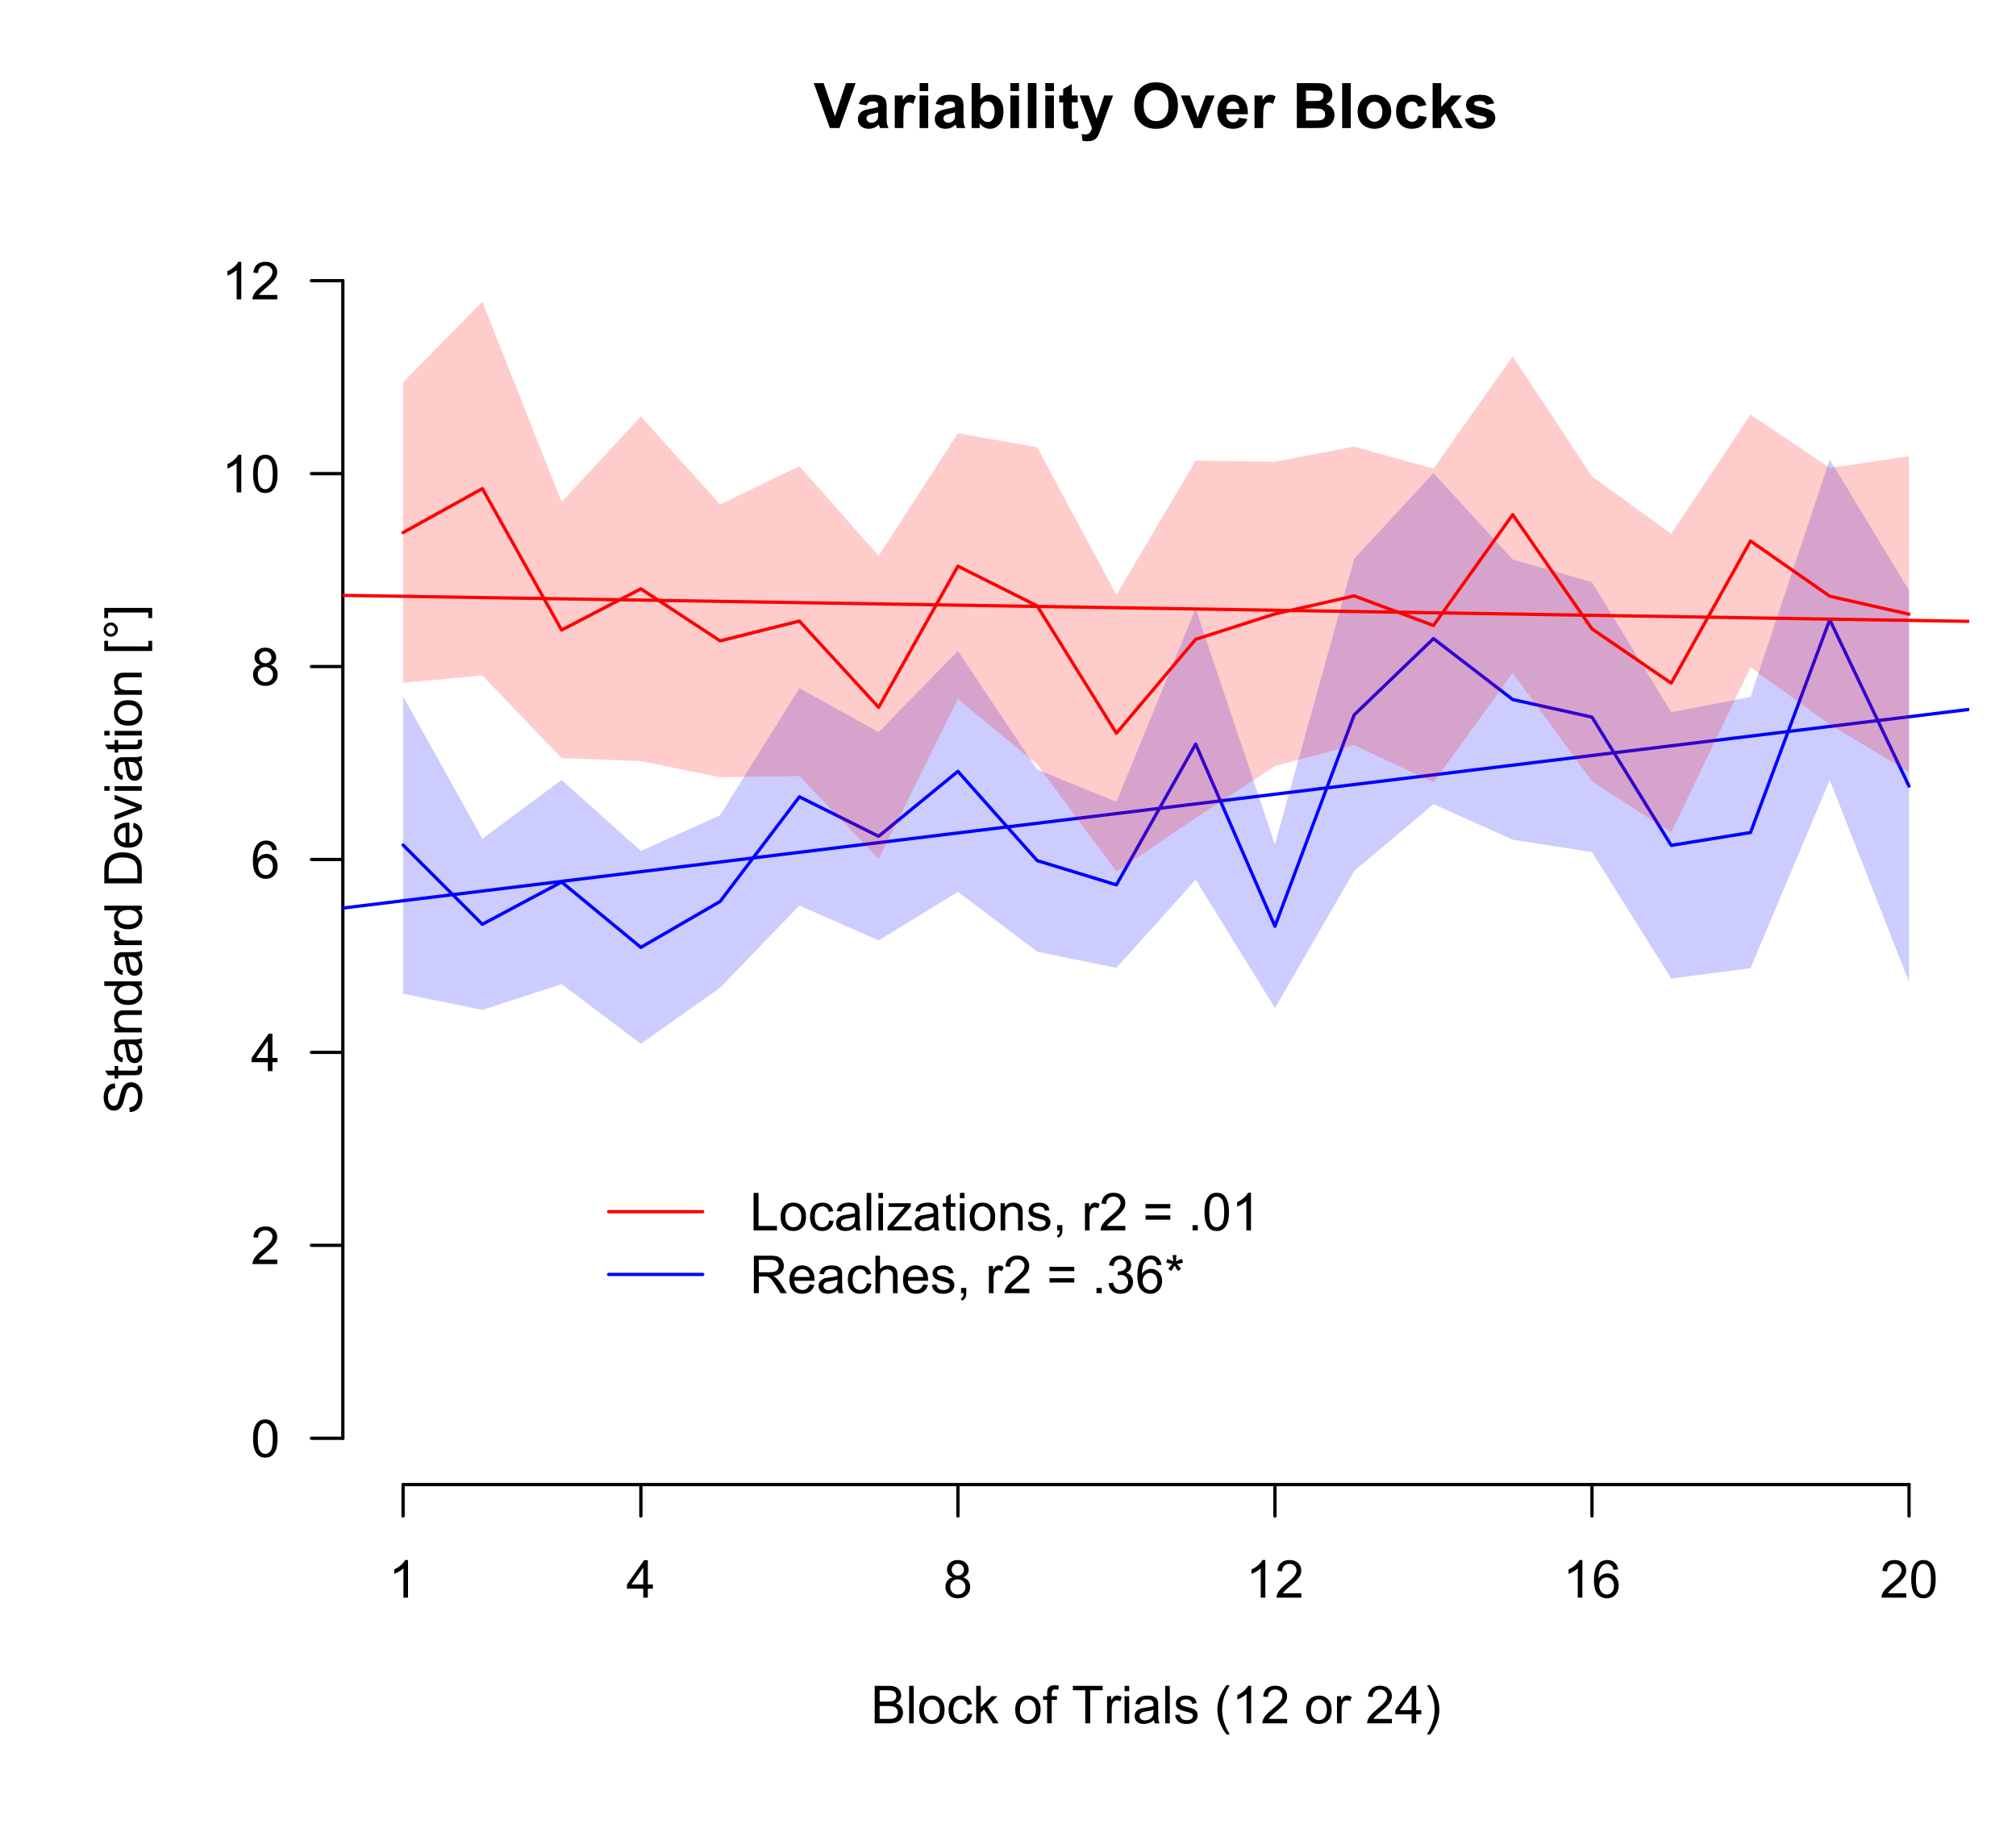 <?xml version="1.0" encoding="UTF-8" standalone="no"?>
<svg
   xmlns:dc="http://purl.org/dc/elements/1.1/"
   xmlns:cc="http://creativecommons.org/ns#"
   xmlns:rdf="http://www.w3.org/1999/02/22-rdf-syntax-ns#"
   xmlns:svg="http://www.w3.org/2000/svg"
   xmlns="http://www.w3.org/2000/svg"
   xmlns:xlink="http://www.w3.org/1999/xlink"
   xmlns:sodipodi="http://sodipodi.sourceforge.net/DTD/sodipodi-0.dtd"
   xmlns:inkscape="http://www.inkscape.org/namespaces/inkscape"
   width="462pt"
   height="419pt"
   viewBox="0 0 462 419"
   version="1.1"
   id="svg562"
   sodipodi:docname="Variability Plot.svg"
   inkscape:version="0.92.4 (5da689c313, 2019-01-14)">
  <sodipodi:namedview
     pagecolor="#ffffff"
     bordercolor="#666666"
     borderopacity="1"
     objecttolerance="10"
     gridtolerance="10"
     guidetolerance="10"
     inkscape:pageopacity="0"
     inkscape:pageshadow="2"
     inkscape:window-width="1920"
     inkscape:window-height="1017"
     id="namedview564"
     showgrid="false"
     inkscape:zoom="0.42243437"
     inkscape:cx="308"
     inkscape:cy="279.33333"
     inkscape:window-x="-8"
     inkscape:window-y="-8"
     inkscape:window-maximized="1"
     inkscape:current-layer="svg562" />
  <defs
     id="defs211">
    <g
       id="g203">
      <symbol
         overflow="visible"
         id="glyph0-0">
        <path
           style="stroke:none;"
           d="M 1.801 0 L 1.801 -9 L 9 -9 L 9 0 Z M 2.023 -0.227 L 8.773 -0.227 L 8.773 -8.773 L 2.023 -8.773 Z M 2.023 -0.227 "
           id="path2" />
      </symbol>
      <symbol
         overflow="visible"
         id="glyph0-1">
        <path
           style="stroke:none;"
           d="M 3.676 0 L -0.008 -10.309 L 2.25 -10.309 L 4.859 -2.68 L 7.383 -10.309 L 9.59 -10.309 L 5.898 0 Z M 3.676 0 "
           id="path5" />
      </symbol>
      <symbol
         overflow="visible"
         id="glyph0-2">
        <path
           style="stroke:none;"
           d="M 2.512 -5.188 L 0.719 -5.512 C 0.918 -6.23 1.266 -6.766 1.758 -7.113 C 2.25 -7.461 2.98 -7.633 3.953 -7.637 C 4.832 -7.633 5.488 -7.531 5.918 -7.324 C 6.348 -7.113 6.648 -6.848 6.828 -6.527 C 7 -6.207 7.09 -5.617 7.094 -4.762 L 7.074 -2.453 C 7.07 -1.793 7.102 -1.309 7.168 -1 C 7.227 -0.688 7.348 -0.355 7.523 0 L 5.57 0 C 5.516 -0.129 5.453 -0.32 5.379 -0.582 C 5.344 -0.695 5.32 -0.773 5.309 -0.816 C 4.969 -0.484 4.605 -0.238 4.223 -0.078 C 3.836 0.086 3.426 0.164 2.996 0.168 C 2.223 0.164 1.617 -0.043 1.176 -0.457 C 0.73 -0.871 0.508 -1.398 0.512 -2.039 C 0.508 -2.461 0.609 -2.836 0.812 -3.168 C 1.012 -3.496 1.293 -3.75 1.66 -3.926 C 2.02 -4.102 2.547 -4.254 3.234 -4.387 C 4.156 -4.559 4.793 -4.719 5.152 -4.871 L 5.152 -5.07 C 5.148 -5.445 5.055 -5.719 4.871 -5.883 C 4.68 -6.043 4.328 -6.121 3.812 -6.125 C 3.457 -6.121 3.184 -6.055 2.988 -5.918 C 2.789 -5.777 2.629 -5.531 2.512 -5.188 Z M 5.152 -3.586 C 4.895 -3.5 4.496 -3.398 3.949 -3.285 C 3.402 -3.164 3.043 -3.047 2.875 -2.938 C 2.613 -2.75 2.484 -2.52 2.488 -2.242 C 2.484 -1.965 2.586 -1.727 2.797 -1.523 C 3 -1.32 3.266 -1.219 3.586 -1.223 C 3.941 -1.219 4.281 -1.336 4.605 -1.574 C 4.844 -1.75 5 -1.969 5.078 -2.23 C 5.125 -2.395 5.148 -2.715 5.152 -3.191 Z M 5.152 -3.586 "
           id="path8" />
      </symbol>
      <symbol
         overflow="visible"
         id="glyph0-3">
        <path
           style="stroke:none;"
           d="M 2.926 0 L 0.949 0 L 0.949 -7.469 L 2.785 -7.469 L 2.785 -6.406 C 3.094 -6.902 3.375 -7.234 3.629 -7.395 C 3.879 -7.555 4.164 -7.633 4.484 -7.637 C 4.93 -7.633 5.363 -7.508 5.785 -7.262 L 5.176 -5.539 C 4.84 -5.75 4.531 -5.859 4.246 -5.863 C 3.969 -5.859 3.734 -5.781 3.543 -5.633 C 3.348 -5.477 3.195 -5.203 3.09 -4.809 C 2.977 -4.406 2.922 -3.57 2.926 -2.305 Z M 2.926 0 "
           id="path11" />
      </symbol>
      <symbol
         overflow="visible"
         id="glyph0-4">
        <path
           style="stroke:none;"
           d="M 1.035 -8.48 L 1.035 -10.309 L 3.008 -10.309 L 3.008 -8.48 Z M 1.035 0 L 1.035 -7.469 L 3.008 -7.469 L 3.008 0 Z M 1.035 0 "
           id="path14" />
      </symbol>
      <symbol
         overflow="visible"
         id="glyph0-5">
        <path
           style="stroke:none;"
           d="M 0.949 0 L 0.949 -10.309 L 2.926 -10.309 L 2.926 -6.594 C 3.531 -7.285 4.254 -7.633 5.09 -7.637 C 5.996 -7.633 6.75 -7.305 7.348 -6.648 C 7.941 -5.988 8.238 -5.043 8.242 -3.812 C 8.238 -2.535 7.934 -1.551 7.328 -0.863 C 6.719 -0.176 5.98 0.164 5.117 0.168 C 4.688 0.164 4.27 0.059 3.855 -0.152 C 3.441 -0.363 3.082 -0.676 2.785 -1.098 L 2.785 0 Z M 2.91 -3.895 C 2.906 -3.117 3.027 -2.547 3.277 -2.18 C 3.613 -1.652 4.07 -1.387 4.641 -1.391 C 5.074 -1.387 5.445 -1.574 5.754 -1.949 C 6.059 -2.32 6.211 -2.906 6.215 -3.711 C 6.211 -4.562 6.055 -5.18 5.75 -5.559 C 5.438 -5.934 5.043 -6.121 4.562 -6.125 C 4.086 -6.121 3.691 -5.938 3.379 -5.57 C 3.062 -5.199 2.906 -4.641 2.91 -3.895 Z M 2.91 -3.895 "
           id="path17" />
      </symbol>
      <symbol
         overflow="visible"
         id="glyph0-6">
        <path
           style="stroke:none;"
           d="M 1.035 0 L 1.035 -10.309 L 3.008 -10.309 L 3.008 0 Z M 1.035 0 "
           id="path20" />
      </symbol>
      <symbol
         overflow="visible"
         id="glyph0-7">
        <path
           style="stroke:none;"
           d="M 4.457 -7.469 L 4.457 -5.891 L 3.109 -5.891 L 3.109 -2.883 C 3.105 -2.273 3.117 -1.918 3.145 -1.816 C 3.168 -1.715 3.227 -1.629 3.32 -1.566 C 3.41 -1.496 3.523 -1.465 3.656 -1.469 C 3.836 -1.465 4.098 -1.527 4.449 -1.66 L 4.621 -0.125 C 4.156 0.07 3.637 0.164 3.059 0.168 C 2.699 0.164 2.375 0.105 2.094 -0.012 C 1.805 -0.129 1.598 -0.281 1.465 -0.473 C 1.332 -0.66 1.238 -0.918 1.188 -1.246 C 1.145 -1.473 1.125 -1.938 1.125 -2.637 L 1.125 -5.891 L 0.219 -5.891 L 0.219 -7.469 L 1.125 -7.469 L 1.125 -8.949 L 3.109 -10.105 L 3.109 -7.469 Z M 4.457 -7.469 "
           id="path23" />
      </symbol>
      <symbol
         overflow="visible"
         id="glyph0-8">
        <path
           style="stroke:none;"
           d="M 0.098 -7.469 L 2.199 -7.469 L 3.988 -2.164 L 5.73 -7.469 L 7.777 -7.469 L 5.141 -0.281 L 4.668 1.02 C 4.492 1.453 4.328 1.785 4.172 2.016 C 4.016 2.246 3.832 2.434 3.629 2.578 C 3.422 2.719 3.172 2.828 2.879 2.91 C 2.578 2.988 2.242 3.027 1.871 3.031 C 1.488 3.027 1.117 2.988 0.754 2.91 L 0.578 1.363 C 0.883 1.422 1.16 1.453 1.414 1.457 C 1.867 1.453 2.207 1.316 2.43 1.051 C 2.648 0.777 2.816 0.434 2.938 0.02 Z M 0.098 -7.469 "
           id="path26" />
      </symbol>
      <symbol
         overflow="visible"
         id="glyph0-9">
        <path
           style="stroke:none;"
           d=""
           id="path29" />
      </symbol>
      <symbol
         overflow="visible"
         id="glyph0-10">
        <path
           style="stroke:none;"
           d="M 0.625 -5.09 C 0.621 -6.137 0.777 -7.02 1.098 -7.734 C 1.328 -8.258 1.648 -8.727 2.055 -9.148 C 2.457 -9.562 2.902 -9.871 3.391 -10.074 C 4.027 -10.344 4.766 -10.48 5.609 -10.484 C 7.125 -10.48 8.344 -10.012 9.258 -9.07 C 10.168 -8.125 10.621 -6.812 10.625 -5.141 C 10.621 -3.473 10.168 -2.172 9.266 -1.234 C 8.359 -0.293 7.152 0.176 5.641 0.176 C 4.105 0.176 2.887 -0.289 1.98 -1.227 C 1.074 -2.156 0.621 -3.445 0.625 -5.09 Z M 2.77 -5.16 C 2.766 -3.992 3.035 -3.105 3.578 -2.504 C 4.113 -1.898 4.797 -1.598 5.633 -1.602 C 6.457 -1.598 7.137 -1.898 7.672 -2.496 C 8.203 -3.094 8.473 -3.988 8.473 -5.188 C 8.473 -6.367 8.211 -7.25 7.695 -7.832 C 7.172 -8.41 6.484 -8.699 5.633 -8.703 C 4.77 -8.699 4.078 -8.406 3.555 -7.82 C 3.027 -7.23 2.766 -6.344 2.77 -5.16 Z M 2.77 -5.16 "
           id="path32" />
      </symbol>
      <symbol
         overflow="visible"
         id="glyph0-11">
        <path
           style="stroke:none;"
           d="M 3.086 0 L 0.078 -7.469 L 2.152 -7.469 L 3.559 -3.656 L 3.965 -2.383 C 4.07 -2.703 4.137 -2.918 4.168 -3.023 C 4.23 -3.234 4.301 -3.445 4.379 -3.656 L 5.801 -7.469 L 7.832 -7.469 L 4.867 0 Z M 3.086 0 "
           id="path35" />
      </symbol>
      <symbol
         overflow="visible"
         id="glyph0-12">
        <path
           style="stroke:none;"
           d="M 5.359 -2.375 L 7.328 -2.047 C 7.07 -1.32 6.668 -0.773 6.125 -0.398 C 5.578 -0.023 4.898 0.164 4.078 0.168 C 2.777 0.164 1.816 -0.258 1.195 -1.105 C 0.703 -1.781 0.457 -2.637 0.457 -3.676 C 0.457 -4.91 0.777 -5.883 1.426 -6.586 C 2.07 -7.285 2.891 -7.633 3.883 -7.637 C 4.988 -7.633 5.863 -7.266 6.508 -6.535 C 7.148 -5.797 7.457 -4.676 7.434 -3.164 L 2.48 -3.164 C 2.492 -2.578 2.652 -2.121 2.961 -1.797 C 3.262 -1.469 3.641 -1.305 4.098 -1.309 C 4.402 -1.305 4.664 -1.391 4.879 -1.559 C 5.086 -1.727 5.246 -1.996 5.359 -2.375 Z M 5.469 -4.375 C 5.453 -4.941 5.309 -5.375 5.027 -5.676 C 4.746 -5.973 4.402 -6.121 4 -6.125 C 3.566 -6.121 3.211 -5.965 2.934 -5.652 C 2.648 -5.336 2.508 -4.91 2.516 -4.375 Z M 5.469 -4.375 "
           id="path38" />
      </symbol>
      <symbol
         overflow="visible"
         id="glyph0-13">
        <path
           style="stroke:none;"
           d="M 1.055 -10.309 L 5.176 -10.309 C 5.988 -10.305 6.598 -10.273 7 -10.207 C 7.398 -10.137 7.758 -9.992 8.074 -9.781 C 8.391 -9.562 8.652 -9.277 8.867 -8.918 C 9.074 -8.559 9.18 -8.156 9.184 -7.715 C 9.18 -7.227 9.051 -6.781 8.793 -6.383 C 8.531 -5.977 8.18 -5.676 7.734 -5.477 C 8.359 -5.293 8.84 -4.98 9.18 -4.543 C 9.516 -4.098 9.684 -3.582 9.688 -2.988 C 9.684 -2.52 9.574 -2.062 9.359 -1.621 C 9.141 -1.176 8.844 -0.82 8.469 -0.559 C 8.086 -0.289 7.621 -0.129 7.074 -0.07 C 6.723 -0.031 5.887 -0.008 4.562 0 L 1.055 0 Z M 3.137 -8.594 L 3.137 -6.207 L 4.5 -6.207 C 5.309 -6.203 5.812 -6.215 6.012 -6.242 C 6.367 -6.281 6.645 -6.406 6.852 -6.613 C 7.051 -6.812 7.152 -7.082 7.156 -7.418 C 7.152 -7.734 7.066 -7.992 6.891 -8.191 C 6.715 -8.391 6.453 -8.512 6.109 -8.559 C 5.902 -8.578 5.309 -8.59 4.332 -8.594 Z M 3.137 -4.492 L 3.137 -1.738 L 5.062 -1.738 C 5.812 -1.734 6.285 -1.754 6.488 -1.801 C 6.793 -1.852 7.047 -1.988 7.246 -2.211 C 7.438 -2.426 7.535 -2.719 7.539 -3.086 C 7.535 -3.395 7.461 -3.656 7.312 -3.875 C 7.16 -4.086 6.941 -4.242 6.66 -4.344 C 6.375 -4.438 5.762 -4.488 4.816 -4.492 Z M 3.137 -4.492 "
           id="path41" />
      </symbol>
      <symbol
         overflow="visible"
         id="glyph0-14">
        <path
           style="stroke:none;"
           d="M 0.578 -3.84 C 0.574 -4.492 0.734 -5.129 1.062 -5.742 C 1.383 -6.355 1.84 -6.824 2.434 -7.148 C 3.023 -7.473 3.688 -7.633 4.422 -7.637 C 5.551 -7.633 6.477 -7.266 7.199 -6.535 C 7.918 -5.797 8.277 -4.871 8.281 -3.754 C 8.277 -2.621 7.914 -1.684 7.188 -0.945 C 6.457 -0.203 5.539 0.164 4.438 0.168 C 3.75 0.164 3.098 0.012 2.477 -0.293 C 1.855 -0.602 1.383 -1.055 1.062 -1.652 C 0.734 -2.25 0.574 -2.977 0.578 -3.84 Z M 2.602 -3.734 C 2.602 -2.988 2.777 -2.422 3.129 -2.031 C 3.48 -1.637 3.914 -1.441 4.43 -1.441 C 4.945 -1.441 5.375 -1.637 5.727 -2.031 C 6.07 -2.422 6.246 -2.992 6.25 -3.746 C 6.246 -4.473 6.07 -5.035 5.727 -5.434 C 5.375 -5.824 4.945 -6.023 4.43 -6.027 C 3.914 -6.023 3.48 -5.824 3.129 -5.434 C 2.777 -5.035 2.602 -4.469 2.602 -3.734 Z M 2.602 -3.734 "
           id="path44" />
      </symbol>
      <symbol
         overflow="visible"
         id="glyph0-15">
        <path
           style="stroke:none;"
           d="M 7.543 -5.258 L 5.598 -4.906 C 5.527 -5.293 5.379 -5.586 5.148 -5.785 C 4.914 -5.98 4.613 -6.082 4.246 -6.082 C 3.75 -6.082 3.355 -5.91 3.066 -5.57 C 2.77 -5.23 2.625 -4.664 2.629 -3.867 C 2.625 -2.98 2.773 -2.352 3.074 -1.988 C 3.371 -1.621 3.77 -1.441 4.273 -1.441 C 4.645 -1.441 4.953 -1.547 5.195 -1.762 C 5.434 -1.973 5.602 -2.34 5.703 -2.863 L 7.645 -2.531 C 7.438 -1.641 7.051 -0.965 6.48 -0.512 C 5.91 -0.059 5.145 0.164 4.184 0.168 C 3.09 0.164 2.219 -0.176 1.57 -0.863 C 0.922 -1.551 0.598 -2.508 0.598 -3.727 C 0.598 -4.957 0.922 -5.914 1.574 -6.605 C 2.223 -7.289 3.105 -7.633 4.219 -7.637 C 5.125 -7.633 5.848 -7.438 6.387 -7.047 C 6.922 -6.652 7.305 -6.055 7.543 -5.258 Z M 7.543 -5.258 "
           id="path47" />
      </symbol>
      <symbol
         overflow="visible"
         id="glyph0-16">
        <path
           style="stroke:none;"
           d="M 0.965 0 L 0.965 -10.309 L 2.938 -10.309 L 2.938 -4.836 L 5.254 -7.469 L 7.684 -7.469 L 5.133 -4.738 L 7.867 0 L 5.738 0 L 3.859 -3.355 L 2.938 -2.391 L 2.938 0 Z M 0.965 0 "
           id="path50" />
      </symbol>
      <symbol
         overflow="visible"
         id="glyph0-17">
        <path
           style="stroke:none;"
           d="M 0.336 -2.129 L 2.32 -2.434 C 2.402 -2.043 2.57 -1.75 2.832 -1.555 C 3.086 -1.352 3.449 -1.254 3.918 -1.258 C 4.426 -1.254 4.809 -1.348 5.07 -1.539 C 5.238 -1.668 5.324 -1.844 5.328 -2.066 C 5.324 -2.215 5.277 -2.34 5.188 -2.441 C 5.086 -2.531 4.867 -2.617 4.527 -2.699 C 2.93 -3.047 1.918 -3.367 1.496 -3.664 C 0.902 -4.062 0.609 -4.625 0.613 -5.344 C 0.609 -5.988 0.863 -6.531 1.379 -6.973 C 1.887 -7.414 2.68 -7.633 3.754 -7.637 C 4.773 -7.633 5.531 -7.469 6.031 -7.137 C 6.523 -6.801 6.867 -6.309 7.059 -5.66 L 5.195 -5.316 C 5.113 -5.602 4.961 -5.824 4.742 -5.98 C 4.516 -6.133 4.199 -6.211 3.789 -6.215 C 3.266 -6.211 2.895 -6.137 2.672 -5.996 C 2.52 -5.891 2.441 -5.758 2.445 -5.598 C 2.441 -5.453 2.508 -5.336 2.645 -5.238 C 2.816 -5.105 3.434 -4.918 4.488 -4.684 C 5.539 -4.441 6.273 -4.148 6.695 -3.805 C 7.105 -3.449 7.312 -2.961 7.312 -2.336 C 7.312 -1.648 7.023 -1.059 6.453 -0.57 C 5.879 -0.078 5.035 0.164 3.918 0.168 C 2.898 0.164 2.094 -0.039 1.5 -0.449 C 0.906 -0.859 0.516 -1.418 0.336 -2.129 Z M 0.336 -2.129 "
           id="path53" />
      </symbol>
      <symbol
         overflow="visible"
         id="glyph1-0">
        <path
           style="stroke:none;"
           d="M 1.5 0 L 1.5 -7.5 L 7.5 -7.5 L 7.5 0 Z M 1.688 -0.188 L 7.312 -0.188 L 7.312 -7.312 L 1.688 -7.312 Z M 1.688 -0.188 "
           id="path56" />
      </symbol>
      <symbol
         overflow="visible"
         id="glyph1-1">
        <path
           style="stroke:none;"
           d="M 0.879 0 L 0.879 -8.59 L 4.102 -8.59 C 4.758 -8.59 5.281 -8.5 5.68 -8.328 C 6.07 -8.152 6.383 -7.887 6.609 -7.527 C 6.836 -7.164 6.949 -6.785 6.949 -6.391 C 6.949 -6.023 6.848 -5.68 6.648 -5.355 C 6.449 -5.027 6.148 -4.766 5.75 -4.57 C 6.266 -4.418 6.664 -4.156 6.945 -3.793 C 7.223 -3.422 7.363 -2.988 7.367 -2.492 C 7.363 -2.086 7.277 -1.711 7.109 -1.367 C 6.938 -1.02 6.73 -0.754 6.48 -0.57 C 6.23 -0.379 5.914 -0.238 5.539 -0.145 C 5.16 -0.047 4.699 0 4.156 0 Z M 2.016 -4.98 L 3.875 -4.98 C 4.375 -4.98 4.738 -5.012 4.957 -5.078 C 5.246 -5.164 5.461 -5.309 5.609 -5.508 C 5.75 -5.703 5.824 -5.953 5.828 -6.258 C 5.824 -6.543 5.758 -6.793 5.625 -7.012 C 5.488 -7.227 5.293 -7.375 5.039 -7.457 C 4.781 -7.535 4.344 -7.574 3.734 -7.578 L 2.016 -7.578 Z M 2.016 -1.016 L 4.156 -1.016 C 4.516 -1.012 4.773 -1.027 4.93 -1.055 C 5.188 -1.102 5.406 -1.18 5.582 -1.289 C 5.758 -1.398 5.902 -1.555 6.016 -1.766 C 6.129 -1.969 6.188 -2.211 6.188 -2.492 C 6.188 -2.805 6.105 -3.082 5.941 -3.324 C 5.777 -3.559 5.547 -3.727 5.258 -3.824 C 4.961 -3.918 4.543 -3.965 4 -3.969 L 2.016 -3.969 Z M 2.016 -1.016 "
           id="path59" />
      </symbol>
      <symbol
         overflow="visible"
         id="glyph1-2">
        <path
           style="stroke:none;"
           d="M 0.766 0 L 0.766 -8.59 L 1.82 -8.59 L 1.82 0 Z M 0.766 0 "
           id="path62" />
      </symbol>
      <symbol
         overflow="visible"
         id="glyph1-3">
        <path
           style="stroke:none;"
           d="M 0.398 -3.109 C 0.398 -4.262 0.719 -5.117 1.359 -5.672 C 1.895 -6.133 2.547 -6.363 3.316 -6.363 C 4.172 -6.363 4.871 -6.082 5.414 -5.52 C 5.953 -4.957 6.223 -4.184 6.227 -3.199 C 6.223 -2.398 6.102 -1.766 5.867 -1.309 C 5.625 -0.848 5.277 -0.492 4.82 -0.238 C 4.359 0.016 3.859 0.141 3.316 0.141 C 2.441 0.141 1.734 -0.137 1.203 -0.695 C 0.664 -1.254 0.398 -2.059 0.398 -3.109 Z M 1.484 -3.109 C 1.48 -2.309 1.656 -1.711 2.004 -1.32 C 2.348 -0.922 2.785 -0.727 3.316 -0.727 C 3.84 -0.727 4.273 -0.926 4.621 -1.324 C 4.969 -1.723 5.145 -2.328 5.145 -3.148 C 5.145 -3.914 4.969 -4.496 4.617 -4.895 C 4.266 -5.289 3.832 -5.488 3.316 -5.492 C 2.785 -5.488 2.348 -5.293 2.004 -4.898 C 1.656 -4.5 1.48 -3.902 1.484 -3.109 Z M 1.484 -3.109 "
           id="path65" />
      </symbol>
      <symbol
         overflow="visible"
         id="glyph1-4">
        <path
           style="stroke:none;"
           d="M 4.852 -2.281 L 5.891 -2.145 C 5.773 -1.426 5.484 -0.863 5.02 -0.465 C 4.551 -0.059 3.977 0.141 3.297 0.141 C 2.445 0.141 1.762 -0.137 1.246 -0.695 C 0.727 -1.25 0.469 -2.047 0.469 -3.086 C 0.469 -3.754 0.578 -4.344 0.801 -4.852 C 1.023 -5.355 1.363 -5.73 1.816 -5.984 C 2.27 -6.234 2.766 -6.363 3.305 -6.363 C 3.98 -6.363 4.531 -6.191 4.965 -5.848 C 5.391 -5.504 5.668 -5.02 5.789 -4.395 L 4.766 -4.234 C 4.664 -4.652 4.492 -4.969 4.246 -5.18 C 3.996 -5.391 3.695 -5.496 3.344 -5.496 C 2.809 -5.496 2.379 -5.305 2.051 -4.922 C 1.719 -4.539 1.551 -3.938 1.555 -3.117 C 1.551 -2.281 1.711 -1.672 2.035 -1.293 C 2.352 -0.914 2.77 -0.727 3.289 -0.727 C 3.695 -0.727 4.043 -0.852 4.324 -1.105 C 4.602 -1.359 4.777 -1.75 4.852 -2.281 Z M 4.852 -2.281 "
           id="path68" />
      </symbol>
      <symbol
         overflow="visible"
         id="glyph1-5">
        <path
           style="stroke:none;"
           d="M 0.797 0 L 0.797 -8.59 L 1.852 -8.59 L 1.852 -3.691 L 4.348 -6.223 L 5.711 -6.223 L 3.336 -3.914 L 5.953 0 L 4.652 0 L 2.594 -3.18 L 1.852 -2.469 L 1.852 0 Z M 0.797 0 "
           id="path71" />
      </symbol>
      <symbol
         overflow="visible"
         id="glyph1-6">
        <path
           style="stroke:none;"
           d=""
           id="path74" />
      </symbol>
      <symbol
         overflow="visible"
         id="glyph1-7">
        <path
           style="stroke:none;"
           d="M 1.043 0 L 1.043 -5.402 L 0.109 -5.402 L 0.109 -6.223 L 1.043 -6.223 L 1.043 -6.883 C 1.043 -7.301 1.078 -7.613 1.156 -7.816 C 1.25 -8.09 1.43 -8.309 1.688 -8.48 C 1.945 -8.645 2.305 -8.73 2.766 -8.734 C 3.062 -8.73 3.391 -8.695 3.75 -8.633 L 3.594 -7.711 C 3.371 -7.75 3.164 -7.77 2.969 -7.77 C 2.648 -7.77 2.422 -7.699 2.293 -7.562 C 2.156 -7.426 2.09 -7.172 2.094 -6.797 L 2.094 -6.223 L 3.305 -6.223 L 3.305 -5.402 L 2.094 -5.402 L 2.094 0 Z M 1.043 0 "
           id="path77" />
      </symbol>
      <symbol
         overflow="visible"
         id="glyph1-8">
        <path
           style="stroke:none;"
           d="M 3.109 0 L 3.109 -7.578 L 0.281 -7.578 L 0.281 -8.59 L 7.09 -8.59 L 7.09 -7.578 L 4.25 -7.578 L 4.25 0 Z M 3.109 0 "
           id="path80" />
      </symbol>
      <symbol
         overflow="visible"
         id="glyph1-9">
        <path
           style="stroke:none;"
           d="M 0.781 0 L 0.781 -6.223 L 1.727 -6.223 L 1.727 -5.281 C 1.969 -5.719 2.191 -6.012 2.398 -6.152 C 2.602 -6.293 2.828 -6.363 3.078 -6.363 C 3.43 -6.363 3.793 -6.25 4.16 -6.023 L 3.797 -5.047 C 3.539 -5.195 3.281 -5.273 3.023 -5.273 C 2.793 -5.273 2.586 -5.203 2.402 -5.066 C 2.215 -4.926 2.082 -4.734 2.008 -4.488 C 1.891 -4.113 1.832 -3.703 1.836 -3.258 L 1.836 0 Z M 0.781 0 "
           id="path83" />
      </symbol>
      <symbol
         overflow="visible"
         id="glyph1-10">
        <path
           style="stroke:none;"
           d="M 0.797 -7.375 L 0.797 -8.59 L 1.852 -8.59 L 1.852 -7.375 Z M 0.797 0 L 0.797 -6.223 L 1.852 -6.223 L 1.852 0 Z M 0.797 0 "
           id="path86" />
      </symbol>
      <symbol
         overflow="visible"
         id="glyph1-11">
        <path
           style="stroke:none;"
           d="M 4.852 -0.766 C 4.461 -0.434 4.082 -0.199 3.723 -0.062 C 3.355 0.074 2.969 0.141 2.562 0.141 C 1.875 0.141 1.352 -0.023 0.984 -0.359 C 0.617 -0.688 0.434 -1.117 0.434 -1.641 C 0.434 -1.945 0.5 -2.223 0.641 -2.473 C 0.777 -2.723 0.961 -2.926 1.188 -3.082 C 1.41 -3.234 1.664 -3.348 1.945 -3.43 C 2.152 -3.477 2.465 -3.531 2.883 -3.586 C 3.734 -3.688 4.359 -3.809 4.766 -3.949 C 4.766 -4.09 4.77 -4.18 4.77 -4.227 C 4.77 -4.648 4.668 -4.953 4.469 -5.133 C 4.199 -5.371 3.801 -5.488 3.27 -5.492 C 2.77 -5.488 2.402 -5.402 2.168 -5.23 C 1.934 -5.055 1.758 -4.746 1.648 -4.305 L 0.617 -4.445 C 0.707 -4.887 0.863 -5.242 1.078 -5.516 C 1.289 -5.781 1.598 -5.992 2.008 -6.141 C 2.41 -6.289 2.883 -6.363 3.422 -6.363 C 3.953 -6.363 4.383 -6.301 4.715 -6.176 C 5.047 -6.051 5.293 -5.891 5.449 -5.703 C 5.605 -5.512 5.715 -5.273 5.777 -4.984 C 5.809 -4.805 5.824 -4.48 5.828 -4.016 L 5.828 -2.609 C 5.824 -1.625 5.848 -1.004 5.895 -0.746 C 5.941 -0.484 6.031 -0.238 6.164 0 L 5.062 0 C 4.953 -0.219 4.883 -0.473 4.852 -0.766 Z M 4.766 -3.125 C 4.375 -2.965 3.801 -2.832 3.039 -2.727 C 2.605 -2.66 2.301 -2.59 2.121 -2.516 C 1.941 -2.434 1.801 -2.32 1.703 -2.172 C 1.605 -2.02 1.559 -1.852 1.559 -1.672 C 1.559 -1.387 1.664 -1.152 1.875 -0.969 C 2.086 -0.777 2.398 -0.684 2.812 -0.688 C 3.219 -0.684 3.578 -0.773 3.895 -0.953 C 4.211 -1.129 4.445 -1.371 4.594 -1.68 C 4.707 -1.918 4.762 -2.27 4.766 -2.734 Z M 4.766 -3.125 "
           id="path89" />
      </symbol>
      <symbol
         overflow="visible"
         id="glyph1-12">
        <path
           style="stroke:none;"
           d="M 0.367 -1.859 L 1.414 -2.023 C 1.469 -1.602 1.633 -1.281 1.902 -1.059 C 2.168 -0.836 2.543 -0.727 3.023 -0.727 C 3.508 -0.727 3.867 -0.824 4.102 -1.023 C 4.336 -1.219 4.453 -1.449 4.453 -1.719 C 4.453 -1.953 4.348 -2.141 4.141 -2.281 C 3.996 -2.371 3.637 -2.492 3.062 -2.637 C 2.289 -2.832 1.754 -3 1.457 -3.145 C 1.156 -3.285 0.93 -3.48 0.777 -3.734 C 0.621 -3.984 0.543 -4.266 0.547 -4.57 C 0.543 -4.844 0.605 -5.098 0.734 -5.34 C 0.859 -5.574 1.035 -5.773 1.254 -5.93 C 1.418 -6.047 1.641 -6.148 1.926 -6.234 C 2.207 -6.32 2.512 -6.363 2.836 -6.363 C 3.324 -6.363 3.75 -6.293 4.121 -6.152 C 4.488 -6.012 4.762 -5.82 4.938 -5.578 C 5.113 -5.336 5.234 -5.016 5.305 -4.617 L 4.273 -4.477 C 4.223 -4.797 4.086 -5.047 3.863 -5.227 C 3.637 -5.406 3.32 -5.496 2.914 -5.496 C 2.426 -5.496 2.082 -5.414 1.875 -5.254 C 1.664 -5.094 1.559 -4.906 1.562 -4.695 C 1.559 -4.555 1.602 -4.434 1.695 -4.324 C 1.773 -4.211 1.91 -4.117 2.098 -4.043 C 2.203 -4.004 2.512 -3.914 3.031 -3.773 C 3.773 -3.574 4.293 -3.41 4.59 -3.285 C 4.879 -3.156 5.113 -2.973 5.285 -2.73 C 5.453 -2.488 5.535 -2.188 5.539 -1.828 C 5.535 -1.477 5.434 -1.145 5.23 -0.832 C 5.023 -0.52 4.727 -0.277 4.34 -0.113 C 3.953 0.059 3.516 0.141 3.031 0.141 C 2.219 0.141 1.602 -0.027 1.18 -0.363 C 0.754 -0.699 0.484 -1.195 0.367 -1.859 Z M 0.367 -1.859 "
           id="path92" />
      </symbol>
      <symbol
         overflow="visible"
         id="glyph1-13">
        <path
           style="stroke:none;"
           d="M 2.805 2.523 C 2.223 1.785 1.73 0.93 1.328 -0.055 C 0.926 -1.035 0.727 -2.055 0.727 -3.109 C 0.727 -4.039 0.875 -4.93 1.18 -5.781 C 1.523 -6.77 2.066 -7.754 2.805 -8.734 L 3.562 -8.734 C 3.086 -7.918 2.773 -7.34 2.625 -6.996 C 2.383 -6.457 2.195 -5.895 2.062 -5.309 C 1.895 -4.574 1.809 -3.84 1.812 -3.105 C 1.809 -1.227 2.395 0.648 3.562 2.523 Z M 2.805 2.523 "
           id="path95" />
      </symbol>
      <symbol
         overflow="visible"
         id="glyph1-14">
        <path
           style="stroke:none;"
           d="M 4.469 0 L 3.414 0 L 3.414 -6.719 C 3.16 -6.477 2.828 -6.234 2.414 -5.996 C 2 -5.75 1.629 -5.57 1.305 -5.449 L 1.305 -6.469 C 1.895 -6.742 2.41 -7.078 2.852 -7.477 C 3.293 -7.871 3.605 -8.254 3.789 -8.625 L 4.469 -8.625 Z M 4.469 0 "
           id="path98" />
      </symbol>
      <symbol
         overflow="visible"
         id="glyph1-15">
        <path
           style="stroke:none;"
           d="M 6.039 -1.016 L 6.039 0 L 0.363 0 C 0.355 -0.254 0.395 -0.496 0.484 -0.734 C 0.629 -1.117 0.859 -1.5 1.18 -1.875 C 1.492 -2.25 1.953 -2.684 2.562 -3.176 C 3.492 -3.941 4.125 -4.547 4.453 -4.992 C 4.781 -5.438 4.945 -5.859 4.945 -6.266 C 4.945 -6.68 4.793 -7.031 4.496 -7.32 C 4.191 -7.602 3.805 -7.746 3.328 -7.75 C 2.82 -7.746 2.414 -7.594 2.109 -7.293 C 1.805 -6.984 1.648 -6.562 1.648 -6.031 L 0.562 -6.141 C 0.633 -6.945 0.91 -7.559 1.398 -7.988 C 1.879 -8.41 2.531 -8.625 3.352 -8.625 C 4.172 -8.625 4.824 -8.395 5.309 -7.938 C 5.789 -7.48 6.027 -6.914 6.031 -6.242 C 6.027 -5.895 5.957 -5.559 5.82 -5.227 C 5.676 -4.891 5.441 -4.539 5.117 -4.176 C 4.789 -3.805 4.25 -3.301 3.492 -2.664 C 2.859 -2.129 2.453 -1.77 2.273 -1.582 C 2.094 -1.395 1.945 -1.203 1.828 -1.016 Z M 6.039 -1.016 "
           id="path101" />
      </symbol>
      <symbol
         overflow="visible"
         id="glyph1-16">
        <path
           style="stroke:none;"
           d="M 3.879 0 L 3.879 -2.055 L 0.152 -2.055 L 0.152 -3.023 L 4.07 -8.59 L 4.934 -8.59 L 4.934 -3.023 L 6.094 -3.023 L 6.094 -2.055 L 4.934 -2.055 L 4.934 0 Z M 3.879 -3.023 L 3.879 -6.898 L 1.188 -3.023 Z M 3.879 -3.023 "
           id="path104" />
      </symbol>
      <symbol
         overflow="visible"
         id="glyph1-17">
        <path
           style="stroke:none;"
           d="M 1.484 2.523 L 0.727 2.523 C 1.891 0.648 2.473 -1.227 2.477 -3.105 C 2.473 -3.84 2.391 -4.566 2.227 -5.289 C 2.094 -5.875 1.906 -6.438 1.672 -6.977 C 1.516 -7.328 1.203 -7.914 0.727 -8.734 L 1.484 -8.734 C 2.215 -7.754 2.758 -6.77 3.109 -5.781 C 3.41 -4.93 3.562 -4.039 3.562 -3.109 C 3.562 -2.055 3.359 -1.035 2.957 -0.055 C 2.551 0.93 2.059 1.785 1.484 2.523 Z M 1.484 2.523 "
           id="path107" />
      </symbol>
      <symbol
         overflow="visible"
         id="glyph1-18">
        <path
           style="stroke:none;"
           d="M 2.121 -4.656 C 1.684 -4.816 1.359 -5.047 1.148 -5.344 C 0.938 -5.641 0.832 -5.996 0.832 -6.41 C 0.832 -7.035 1.055 -7.559 1.504 -7.984 C 1.953 -8.41 2.551 -8.625 3.297 -8.625 C 4.043 -8.625 4.648 -8.406 5.109 -7.973 C 5.566 -7.535 5.793 -7.004 5.797 -6.383 C 5.793 -5.977 5.688 -5.629 5.48 -5.34 C 5.27 -5.043 4.953 -4.816 4.531 -4.656 C 5.055 -4.48 5.457 -4.203 5.734 -3.824 C 6.008 -3.438 6.145 -2.98 6.148 -2.453 C 6.145 -1.715 5.887 -1.098 5.367 -0.602 C 4.844 -0.102 4.16 0.145 3.316 0.148 C 2.469 0.145 1.785 -0.102 1.266 -0.605 C 0.742 -1.105 0.48 -1.734 0.484 -2.484 C 0.48 -3.039 0.621 -3.504 0.91 -3.887 C 1.191 -4.262 1.598 -4.52 2.121 -4.656 Z M 1.91 -6.445 C 1.91 -6.039 2.039 -5.707 2.301 -5.449 C 2.562 -5.191 2.902 -5.062 3.32 -5.062 C 3.723 -5.062 4.055 -5.188 4.32 -5.445 C 4.578 -5.695 4.711 -6.012 4.711 -6.387 C 4.711 -6.773 4.574 -7.098 4.309 -7.363 C 4.035 -7.625 3.703 -7.758 3.312 -7.758 C 2.906 -7.758 2.574 -7.629 2.309 -7.371 C 2.043 -7.113 1.91 -6.805 1.91 -6.445 Z M 1.57 -2.477 C 1.57 -2.176 1.641 -1.887 1.785 -1.605 C 1.926 -1.324 2.137 -1.105 2.422 -0.949 C 2.699 -0.793 3.004 -0.715 3.328 -0.719 C 3.832 -0.715 4.246 -0.879 4.578 -1.207 C 4.902 -1.531 5.066 -1.941 5.07 -2.445 C 5.066 -2.945 4.898 -3.367 4.562 -3.703 C 4.223 -4.035 3.801 -4.199 3.293 -4.203 C 2.793 -4.199 2.379 -4.035 2.059 -3.711 C 1.73 -3.379 1.57 -2.969 1.57 -2.477 Z M 1.57 -2.477 "
           id="path110" />
      </symbol>
      <symbol
         overflow="visible"
         id="glyph1-19">
        <path
           style="stroke:none;"
           d="M 5.969 -6.484 L 4.922 -6.406 C 4.828 -6.812 4.695 -7.113 4.523 -7.305 C 4.234 -7.605 3.883 -7.758 3.469 -7.758 C 3.133 -7.758 2.836 -7.664 2.586 -7.477 C 2.25 -7.234 1.988 -6.879 1.797 -6.414 C 1.605 -5.949 1.508 -5.289 1.5 -4.43 C 1.754 -4.812 2.062 -5.098 2.434 -5.289 C 2.797 -5.473 3.184 -5.566 3.586 -5.57 C 4.289 -5.566 4.887 -5.309 5.383 -4.793 C 5.875 -4.277 6.121 -3.609 6.125 -2.789 C 6.121 -2.25 6.004 -1.746 5.773 -1.285 C 5.539 -0.82 5.223 -0.469 4.816 -0.223 C 4.41 0.023 3.949 0.145 3.434 0.148 C 2.555 0.145 1.836 -0.176 1.285 -0.82 C 0.727 -1.469 0.449 -2.535 0.453 -4.02 C 0.449 -5.676 0.758 -6.883 1.371 -7.641 C 1.902 -8.297 2.621 -8.625 3.531 -8.625 C 4.207 -8.625 4.762 -8.434 5.195 -8.055 C 5.625 -7.676 5.883 -7.152 5.969 -6.484 Z M 1.664 -2.781 C 1.664 -2.418 1.738 -2.07 1.895 -1.738 C 2.043 -1.406 2.262 -1.152 2.543 -0.98 C 2.82 -0.801 3.109 -0.715 3.414 -0.719 C 3.859 -0.715 4.242 -0.895 4.566 -1.258 C 4.883 -1.613 5.043 -2.102 5.047 -2.727 C 5.043 -3.316 4.887 -3.785 4.57 -4.129 C 4.25 -4.469 3.852 -4.641 3.375 -4.641 C 2.898 -4.641 2.492 -4.469 2.16 -4.129 C 1.828 -3.785 1.664 -3.336 1.664 -2.781 Z M 1.664 -2.781 "
           id="path113" />
      </symbol>
      <symbol
         overflow="visible"
         id="glyph1-20">
        <path
           style="stroke:none;"
           d="M 0.5 -4.234 C 0.496 -5.246 0.602 -6.062 0.812 -6.688 C 1.02 -7.305 1.328 -7.785 1.742 -8.121 C 2.148 -8.457 2.668 -8.625 3.297 -8.625 C 3.758 -8.625 4.164 -8.531 4.512 -8.348 C 4.855 -8.16 5.141 -7.891 5.371 -7.543 C 5.594 -7.191 5.773 -6.766 5.906 -6.266 C 6.035 -5.762 6.098 -5.086 6.102 -4.234 C 6.098 -3.227 5.996 -2.414 5.789 -1.797 C 5.578 -1.176 5.266 -0.695 4.859 -0.359 C 4.445 -0.02 3.926 0.145 3.297 0.148 C 2.465 0.145 1.816 -0.148 1.348 -0.742 C 0.781 -1.457 0.496 -2.621 0.5 -4.234 Z M 1.582 -4.234 C 1.582 -2.824 1.746 -1.887 2.074 -1.418 C 2.402 -0.949 2.809 -0.715 3.297 -0.719 C 3.777 -0.715 4.184 -0.949 4.52 -1.422 C 4.848 -1.887 5.016 -2.824 5.016 -4.234 C 5.016 -5.648 4.848 -6.59 4.52 -7.055 C 4.184 -7.516 3.773 -7.746 3.289 -7.75 C 2.801 -7.746 2.414 -7.543 2.125 -7.137 C 1.762 -6.613 1.582 -5.645 1.582 -4.234 Z M 1.582 -4.234 "
           id="path116" />
      </symbol>
      <symbol
         overflow="visible"
         id="glyph1-21">
        <path
           style="stroke:none;"
           d="M 0.879 0 L 0.879 -8.59 L 2.016 -8.59 L 2.016 -1.016 L 6.246 -1.016 L 6.246 0 Z M 0.879 0 "
           id="path119" />
      </symbol>
      <symbol
         overflow="visible"
         id="glyph1-22">
        <path
           style="stroke:none;"
           d="M 0.234 0 L 0.234 -0.855 L 4.195 -5.402 C 3.746 -5.379 3.348 -5.367 3.008 -5.367 L 0.469 -5.367 L 0.469 -6.223 L 5.555 -6.223 L 5.555 -5.523 L 2.188 -1.578 L 1.535 -0.855 C 2.004 -0.887 2.445 -0.902 2.867 -0.906 L 5.742 -0.906 L 5.742 0 Z M 0.234 0 "
           id="path122" />
      </symbol>
      <symbol
         overflow="visible"
         id="glyph1-23">
        <path
           style="stroke:none;"
           d="M 3.094 -0.945 L 3.246 -0.012 C 2.949 0.051 2.684 0.082 2.449 0.082 C 2.066 0.082 1.77 0.023 1.559 -0.098 C 1.348 -0.219 1.199 -0.379 1.113 -0.578 C 1.027 -0.773 0.984 -1.188 0.984 -1.82 L 0.984 -5.402 L 0.211 -5.402 L 0.211 -6.223 L 0.984 -6.223 L 0.984 -7.766 L 2.031 -8.398 L 2.031 -6.223 L 3.094 -6.223 L 3.094 -5.402 L 2.031 -5.402 L 2.031 -1.766 C 2.027 -1.461 2.047 -1.27 2.086 -1.184 C 2.125 -1.098 2.184 -1.027 2.27 -0.977 C 2.352 -0.926 2.473 -0.902 2.633 -0.902 C 2.742 -0.902 2.898 -0.914 3.094 -0.945 Z M 3.094 -0.945 "
           id="path125" />
      </symbol>
      <symbol
         overflow="visible"
         id="glyph1-24">
        <path
           style="stroke:none;"
           d="M 0.789 0 L 0.789 -6.223 L 1.742 -6.223 L 1.742 -5.336 C 2.195 -6.02 2.855 -6.363 3.719 -6.363 C 4.09 -6.363 4.434 -6.293 4.754 -6.16 C 5.066 -6.023 5.305 -5.848 5.461 -5.633 C 5.617 -5.41 5.727 -5.152 5.789 -4.852 C 5.828 -4.656 5.848 -4.312 5.848 -3.828 L 5.848 0 L 4.793 0 L 4.793 -3.785 C 4.793 -4.215 4.75 -4.535 4.668 -4.75 C 4.586 -4.961 4.441 -5.129 4.234 -5.258 C 4.023 -5.383 3.777 -5.449 3.5 -5.449 C 3.047 -5.449 2.66 -5.305 2.332 -5.02 C 2.004 -4.734 1.84 -4.195 1.844 -3.398 L 1.844 0 Z M 0.789 0 "
           id="path128" />
      </symbol>
      <symbol
         overflow="visible"
         id="glyph1-25">
        <path
           style="stroke:none;"
           d="M 1.066 0 L 1.066 -1.203 L 2.266 -1.203 L 2.266 0 C 2.262 0.441 2.184 0.797 2.031 1.07 C 1.871 1.34 1.625 1.551 1.289 1.699 L 0.996 1.25 C 1.215 1.148 1.379 1.004 1.488 0.816 C 1.594 0.621 1.652 0.352 1.664 0 Z M 1.066 0 "
           id="path131" />
      </symbol>
      <symbol
         overflow="visible"
         id="glyph1-26">
        <path
           style="stroke:none;"
           d="M 6.34 -5.051 L 0.668 -5.051 L 0.668 -6.035 L 6.34 -6.035 Z M 6.34 -2.445 L 0.668 -2.445 L 0.668 -3.43 L 6.34 -3.43 Z M 6.34 -2.445 "
           id="path134" />
      </symbol>
      <symbol
         overflow="visible"
         id="glyph1-27">
        <path
           style="stroke:none;"
           d="M 1.09 0 L 1.09 -1.203 L 2.289 -1.203 L 2.289 0 Z M 1.09 0 "
           id="path137" />
      </symbol>
      <symbol
         overflow="visible"
         id="glyph1-28">
        <path
           style="stroke:none;"
           d="M 0.945 0 L 0.945 -8.59 L 4.75 -8.59 C 5.512 -8.59 6.094 -8.512 6.496 -8.355 C 6.891 -8.199 7.211 -7.926 7.453 -7.539 C 7.691 -7.145 7.809 -6.715 7.812 -6.246 C 7.809 -5.637 7.613 -5.121 7.219 -4.703 C 6.82 -4.285 6.211 -4.02 5.391 -3.906 C 5.691 -3.762 5.918 -3.621 6.078 -3.48 C 6.406 -3.176 6.723 -2.793 7.02 -2.336 L 8.516 0 L 7.086 0 L 5.945 -1.789 C 5.613 -2.301 5.34 -2.695 5.125 -2.973 C 4.91 -3.242 4.719 -3.434 4.551 -3.547 C 4.379 -3.652 4.207 -3.73 4.031 -3.773 C 3.898 -3.797 3.688 -3.809 3.398 -3.812 L 2.078 -3.812 L 2.078 0 Z M 2.078 -4.797 L 4.523 -4.797 C 5.043 -4.793 5.449 -4.848 5.742 -4.957 C 6.031 -5.066 6.254 -5.238 6.41 -5.473 C 6.562 -5.707 6.637 -5.965 6.641 -6.246 C 6.637 -6.652 6.488 -6.984 6.195 -7.246 C 5.898 -7.508 5.434 -7.641 4.797 -7.641 L 2.078 -7.641 Z M 2.078 -4.797 "
           id="path140" />
      </symbol>
      <symbol
         overflow="visible"
         id="glyph1-29">
        <path
           style="stroke:none;"
           d="M 5.051 -2.004 L 6.141 -1.867 C 5.969 -1.23 5.648 -0.738 5.184 -0.387 C 4.719 -0.035 4.125 0.141 3.406 0.141 C 2.492 0.141 1.77 -0.137 1.238 -0.699 C 0.699 -1.254 0.434 -2.043 0.438 -3.059 C 0.434 -4.105 0.703 -4.918 1.246 -5.496 C 1.781 -6.074 2.48 -6.363 3.344 -6.363 C 4.176 -6.363 4.855 -6.078 5.383 -5.512 C 5.91 -4.945 6.176 -4.148 6.176 -3.125 C 6.176 -3.059 6.172 -2.965 6.172 -2.844 L 1.531 -2.844 C 1.562 -2.156 1.758 -1.633 2.109 -1.27 C 2.457 -0.906 2.891 -0.727 3.41 -0.727 C 3.797 -0.727 4.125 -0.828 4.402 -1.031 C 4.672 -1.234 4.891 -1.559 5.051 -2.004 Z M 1.586 -3.711 L 5.062 -3.711 C 5.016 -4.227 4.883 -4.621 4.664 -4.887 C 4.328 -5.293 3.891 -5.496 3.359 -5.496 C 2.871 -5.496 2.465 -5.332 2.137 -5.008 C 1.805 -4.684 1.621 -4.25 1.586 -3.711 Z M 1.586 -3.711 "
           id="path143" />
      </symbol>
      <symbol
         overflow="visible"
         id="glyph1-30">
        <path
           style="stroke:none;"
           d="M 0.789 0 L 0.789 -8.59 L 1.844 -8.59 L 1.844 -5.508 C 2.336 -6.078 2.957 -6.363 3.711 -6.363 C 4.164 -6.363 4.566 -6.27 4.91 -6.09 C 5.25 -5.906 5.492 -5.656 5.641 -5.34 C 5.785 -5.016 5.859 -4.551 5.859 -3.945 L 5.859 0 L 4.805 0 L 4.805 -3.945 C 4.805 -4.469 4.688 -4.852 4.461 -5.094 C 4.227 -5.328 3.906 -5.449 3.492 -5.453 C 3.18 -5.449 2.883 -5.367 2.609 -5.211 C 2.328 -5.047 2.133 -4.828 2.02 -4.551 C 1.898 -4.273 1.84 -3.891 1.844 -3.406 L 1.844 0 Z M 0.789 0 "
           id="path146" />
      </symbol>
      <symbol
         overflow="visible"
         id="glyph1-31">
        <path
           style="stroke:none;"
           d="M 0.504 -2.266 L 1.559 -2.406 C 1.68 -1.809 1.883 -1.379 2.176 -1.113 C 2.465 -0.848 2.82 -0.715 3.242 -0.719 C 3.734 -0.715 4.152 -0.887 4.496 -1.234 C 4.832 -1.574 5.004 -2 5.008 -2.516 C 5.004 -2.996 4.848 -3.395 4.535 -3.711 C 4.219 -4.023 3.816 -4.184 3.328 -4.184 C 3.129 -4.184 2.879 -4.145 2.586 -4.066 L 2.703 -4.992 C 2.766 -4.984 2.824 -4.98 2.871 -4.98 C 3.32 -4.98 3.723 -5.098 4.086 -5.332 C 4.441 -5.566 4.621 -5.926 4.625 -6.414 C 4.621 -6.801 4.492 -7.121 4.23 -7.375 C 3.965 -7.629 3.625 -7.758 3.219 -7.758 C 2.805 -7.758 2.465 -7.629 2.191 -7.371 C 1.918 -7.113 1.742 -6.727 1.664 -6.211 L 0.609 -6.398 C 0.738 -7.105 1.031 -7.652 1.488 -8.043 C 1.941 -8.43 2.508 -8.625 3.195 -8.625 C 3.66 -8.625 4.094 -8.523 4.488 -8.324 C 4.879 -8.121 5.18 -7.848 5.391 -7.5 C 5.602 -7.148 5.707 -6.777 5.707 -6.391 C 5.707 -6.02 5.605 -5.684 5.406 -5.379 C 5.207 -5.074 4.914 -4.832 4.523 -4.652 C 5.031 -4.535 5.426 -4.289 5.707 -3.922 C 5.988 -3.547 6.129 -3.086 6.129 -2.539 C 6.129 -1.785 5.855 -1.148 5.309 -0.629 C 4.762 -0.105 4.07 0.152 3.234 0.152 C 2.477 0.152 1.848 -0.07 1.355 -0.52 C 0.855 -0.969 0.574 -1.551 0.504 -2.266 Z M 0.504 -2.266 "
           id="path149" />
      </symbol>
      <symbol
         overflow="visible"
         id="glyph1-32">
        <path
           style="stroke:none;"
           d="M 0.375 -7.016 L 0.645 -7.844 C 1.266 -7.621 1.715 -7.434 2 -7.277 C 1.922 -7.98 1.883 -8.465 1.883 -8.734 L 2.73 -8.734 C 2.715 -8.348 2.668 -7.863 2.594 -7.281 C 2.996 -7.48 3.457 -7.668 3.977 -7.844 L 4.25 -7.016 C 3.75 -6.844 3.266 -6.734 2.789 -6.688 C 3.027 -6.477 3.363 -6.109 3.797 -5.578 L 3.094 -5.078 C 2.867 -5.387 2.598 -5.809 2.289 -6.34 C 2 -5.789 1.746 -5.367 1.531 -5.078 L 0.836 -5.578 C 1.285 -6.133 1.609 -6.5 1.812 -6.688 C 1.305 -6.781 0.828 -6.891 0.375 -7.016 Z M 0.375 -7.016 "
           id="path152" />
      </symbol>
      <symbol
         overflow="visible"
         id="glyph2-0">
        <path
           style="stroke:none;"
           d="M 0 -1.5 L -7.5 -1.5 L -7.5 -7.5 L 0 -7.5 Z M -0.188 -1.688 L -0.188 -7.312 L -7.312 -7.312 L -7.312 -1.688 Z M -0.188 -1.688 "
           id="path155" />
      </symbol>
      <symbol
         overflow="visible"
         id="glyph2-1">
        <path
           style="stroke:none;"
           d="M -2.758 -0.539 L -2.852 -1.613 C -2.422 -1.66 -2.07 -1.777 -1.797 -1.965 C -1.52 -2.145 -1.297 -2.434 -1.125 -2.828 C -0.953 -3.215 -0.867 -3.656 -0.871 -4.148 C -0.867 -4.578 -0.93 -4.961 -1.062 -5.297 C -1.188 -5.629 -1.367 -5.875 -1.594 -6.039 C -1.82 -6.199 -2.066 -6.281 -2.332 -6.281 C -2.598 -6.281 -2.832 -6.203 -3.035 -6.047 C -3.238 -5.891 -3.406 -5.633 -3.543 -5.273 C -3.633 -5.043 -3.773 -4.531 -3.965 -3.746 C -4.152 -2.953 -4.332 -2.402 -4.5 -2.086 C -4.711 -1.676 -4.977 -1.367 -5.297 -1.168 C -5.617 -0.965 -5.973 -0.867 -6.367 -0.867 C -6.801 -0.867 -7.207 -0.988 -7.582 -1.234 C -7.957 -1.48 -8.242 -1.84 -8.441 -2.312 C -8.633 -2.785 -8.73 -3.312 -8.734 -3.891 C -8.73 -4.527 -8.629 -5.086 -8.426 -5.574 C -8.223 -6.059 -7.922 -6.434 -7.523 -6.695 C -7.125 -6.957 -6.672 -7.098 -6.172 -7.117 L -6.086 -6.031 C -6.629 -5.969 -7.039 -5.77 -7.316 -5.434 C -7.594 -5.094 -7.734 -4.598 -7.734 -3.938 C -7.734 -3.25 -7.605 -2.746 -7.355 -2.434 C -7.098 -2.117 -6.797 -1.961 -6.445 -1.965 C -6.137 -1.961 -5.883 -2.074 -5.684 -2.297 C -5.48 -2.516 -5.273 -3.086 -5.07 -4.012 C -4.859 -4.934 -4.68 -5.566 -4.523 -5.914 C -4.293 -6.41 -4 -6.781 -3.648 -7.02 C -3.293 -7.254 -2.887 -7.371 -2.426 -7.375 C -1.965 -7.371 -1.531 -7.242 -1.133 -6.984 C -0.727 -6.723 -0.414 -6.344 -0.188 -5.855 C 0.035 -5.363 0.145 -4.812 0.148 -4.203 C 0.145 -3.422 0.035 -2.77 -0.191 -2.246 C -0.414 -1.719 -0.754 -1.309 -1.215 -1.012 C -1.668 -0.711 -2.184 -0.555 -2.758 -0.539 Z M -2.758 -0.539 "
           id="path158" />
      </symbol>
      <symbol
         overflow="visible"
         id="glyph2-2">
        <path
           style="stroke:none;"
           d="M -0.941 -3.094 L -0.012 -3.246 C 0.051 -2.949 0.082 -2.684 0.082 -2.449 C 0.082 -2.066 0.023 -1.77 -0.098 -1.559 C -0.219 -1.348 -0.379 -1.199 -0.574 -1.113 C -0.77 -1.027 -1.184 -0.984 -1.82 -0.984 L -5.402 -0.984 L -5.402 -0.211 L -6.223 -0.211 L -6.223 -0.984 L -7.766 -0.984 L -8.398 -2.035 L -6.223 -2.035 L -6.223 -3.094 L -5.402 -3.094 L -5.402 -2.035 L -1.762 -2.031 C -1.461 -2.027 -1.27 -2.047 -1.184 -2.086 C -1.098 -2.125 -1.027 -2.184 -0.977 -2.27 C -0.926 -2.352 -0.902 -2.473 -0.902 -2.633 C -0.902 -2.742 -0.914 -2.898 -0.941 -3.094 Z M -0.941 -3.094 "
           id="path161" />
      </symbol>
      <symbol
         overflow="visible"
         id="glyph2-3">
        <path
           style="stroke:none;"
           d="M -0.766 -4.852 C -0.434 -4.461 -0.199 -4.082 -0.062 -3.723 C 0.074 -3.355 0.141 -2.969 0.141 -2.562 C 0.141 -1.875 -0.023 -1.352 -0.359 -0.984 C -0.688 -0.617 -1.117 -0.434 -1.641 -0.434 C -1.945 -0.434 -2.223 -0.5 -2.473 -0.641 C -2.723 -0.777 -2.926 -0.961 -3.082 -1.188 C -3.234 -1.41 -3.348 -1.664 -3.43 -1.945 C -3.477 -2.152 -3.531 -2.465 -3.586 -2.883 C -3.688 -3.734 -3.809 -4.359 -3.949 -4.766 C -4.09 -4.766 -4.18 -4.77 -4.227 -4.77 C -4.648 -4.77 -4.953 -4.668 -5.133 -4.469 C -5.371 -4.199 -5.488 -3.801 -5.492 -3.27 C -5.488 -2.773 -5.402 -2.406 -5.23 -2.172 C -5.055 -1.934 -4.746 -1.758 -4.305 -1.648 L -4.445 -0.617 C -4.887 -0.707 -5.242 -0.863 -5.516 -1.078 C -5.781 -1.293 -5.992 -1.602 -6.141 -2.012 C -6.289 -2.414 -6.363 -2.887 -6.363 -3.422 C -6.363 -3.953 -6.301 -4.383 -6.176 -4.715 C -6.051 -5.047 -5.891 -5.293 -5.703 -5.449 C -5.512 -5.605 -5.273 -5.715 -4.984 -5.777 C -4.805 -5.809 -4.48 -5.824 -4.016 -5.828 L -2.605 -5.828 C -1.625 -5.824 -1.004 -5.848 -0.746 -5.895 C -0.48 -5.941 -0.234 -6.031 0 -6.164 L 0 -5.062 C -0.219 -4.953 -0.473 -4.883 -0.766 -4.852 Z M -3.121 -4.766 C -2.961 -4.375 -2.828 -3.801 -2.727 -3.039 C -2.66 -2.605 -2.59 -2.301 -2.516 -2.121 C -2.434 -1.941 -2.32 -1.801 -2.172 -1.703 C -2.02 -1.605 -1.852 -1.559 -1.672 -1.559 C -1.387 -1.559 -1.152 -1.664 -0.965 -1.875 C -0.773 -2.086 -0.68 -2.398 -0.684 -2.812 C -0.68 -3.219 -0.77 -3.578 -0.949 -3.895 C -1.129 -4.211 -1.371 -4.445 -1.68 -4.594 C -1.918 -4.707 -2.27 -4.762 -2.734 -4.766 Z M -3.121 -4.766 "
           id="path164" />
      </symbol>
      <symbol
         overflow="visible"
         id="glyph2-4">
        <path
           style="stroke:none;"
           d="M 0 -0.789 L -6.223 -0.793 L -6.223 -1.742 L -5.336 -1.742 C -6.02 -2.195 -6.363 -2.855 -6.363 -3.723 C -6.363 -4.09 -6.293 -4.434 -6.16 -4.754 C -6.023 -5.066 -5.848 -5.305 -5.633 -5.461 C -5.41 -5.617 -5.152 -5.727 -4.852 -5.789 C -4.656 -5.828 -4.312 -5.848 -3.824 -5.848 L 0 -5.848 L 0 -4.793 L -3.785 -4.793 C -4.215 -4.793 -4.535 -4.75 -4.75 -4.668 C -4.961 -4.586 -5.129 -4.441 -5.258 -4.234 C -5.383 -4.023 -5.449 -3.777 -5.449 -3.5 C -5.449 -3.047 -5.305 -2.66 -5.02 -2.336 C -4.734 -2.008 -4.195 -1.844 -3.398 -1.848 L 0 -1.844 Z M 0 -0.789 "
           id="path167" />
      </symbol>
      <symbol
         overflow="visible"
         id="glyph2-5">
        <path
           style="stroke:none;"
           d="M 0 -4.828 L -0.785 -4.828 C -0.168 -4.43 0.141 -3.848 0.141 -3.086 C 0.141 -2.59 0.004 -2.133 -0.27 -1.719 C -0.543 -1.297 -0.922 -0.977 -1.414 -0.75 C -1.898 -0.523 -2.465 -0.41 -3.105 -0.41 C -3.727 -0.41 -4.289 -0.512 -4.797 -0.719 C -5.301 -0.926 -5.688 -1.238 -5.957 -1.652 C -6.227 -2.066 -6.363 -2.527 -6.363 -3.043 C -6.363 -3.414 -6.281 -3.75 -6.125 -4.043 C -5.965 -4.336 -5.762 -4.574 -5.508 -4.758 L -8.59 -4.758 L -8.59 -5.809 L 0 -5.805 Z M -3.105 -1.496 C -2.309 -1.492 -1.711 -1.66 -1.316 -1.996 C -0.922 -2.328 -0.727 -2.727 -0.727 -3.188 C -0.727 -3.648 -0.914 -4.039 -1.289 -4.359 C -1.664 -4.68 -2.238 -4.84 -3.016 -4.844 C -3.867 -4.84 -4.492 -4.676 -4.895 -4.352 C -5.289 -4.023 -5.488 -3.621 -5.492 -3.141 C -5.488 -2.672 -5.297 -2.277 -4.918 -1.965 C -4.531 -1.648 -3.93 -1.492 -3.105 -1.496 Z M -3.105 -1.496 "
           id="path170" />
      </symbol>
      <symbol
         overflow="visible"
         id="glyph2-6">
        <path
           style="stroke:none;"
           d="M 0 -0.781 L -6.223 -0.781 L -6.223 -1.73 L -5.281 -1.73 C -5.719 -1.969 -6.012 -2.191 -6.152 -2.398 C -6.293 -2.602 -6.363 -2.828 -6.363 -3.078 C -6.363 -3.43 -6.25 -3.793 -6.023 -4.16 L -5.047 -3.797 C -5.195 -3.539 -5.273 -3.281 -5.273 -3.023 C -5.273 -2.793 -5.203 -2.586 -5.066 -2.402 C -4.926 -2.219 -4.734 -2.086 -4.488 -2.012 C -4.113 -1.891 -3.703 -1.832 -3.258 -1.836 L 0 -1.836 Z M 0 -0.781 "
           id="path173" />
      </symbol>
      <symbol
         overflow="visible"
         id="glyph2-7">
        <path
           style="stroke:none;"
           d=""
           id="path176" />
      </symbol>
      <symbol
         overflow="visible"
         id="glyph2-8">
        <path
           style="stroke:none;"
           d="M 0 -0.926 L -8.59 -0.926 L -8.59 -3.887 C -8.59 -4.551 -8.547 -5.062 -8.469 -5.414 C -8.352 -5.906 -8.148 -6.324 -7.852 -6.676 C -7.469 -7.125 -6.977 -7.465 -6.383 -7.691 C -5.781 -7.914 -5.102 -8.027 -4.34 -8.027 C -3.688 -8.027 -3.109 -7.949 -2.605 -7.797 C -2.102 -7.645 -1.684 -7.449 -1.355 -7.211 C -1.02 -6.973 -0.762 -6.711 -0.574 -6.43 C -0.387 -6.145 -0.242 -5.805 -0.145 -5.406 C -0.047 -5.004 0 -4.543 0 -4.023 Z M -1.012 -2.062 L -1.012 -3.898 C -1.008 -4.461 -1.059 -4.906 -1.168 -5.227 C -1.27 -5.547 -1.422 -5.805 -1.617 -6 C -1.883 -6.27 -2.242 -6.477 -2.703 -6.629 C -3.156 -6.777 -3.711 -6.855 -4.359 -6.855 C -5.258 -6.855 -5.945 -6.707 -6.43 -6.41 C -6.91 -6.113 -7.234 -5.754 -7.398 -5.34 C -7.516 -5.031 -7.574 -4.543 -7.578 -3.867 L -7.578 -2.062 Z M -1.012 -2.062 "
           id="path179" />
      </symbol>
      <symbol
         overflow="visible"
         id="glyph2-9">
        <path
           style="stroke:none;"
           d="M -2.004 -5.051 L -1.867 -6.141 C -1.23 -5.969 -0.738 -5.648 -0.387 -5.184 C -0.035 -4.719 0.141 -4.125 0.141 -3.406 C 0.141 -2.492 -0.137 -1.77 -0.699 -1.238 C -1.254 -0.703 -2.043 -0.438 -3.059 -0.441 C -4.105 -0.438 -4.918 -0.707 -5.496 -1.25 C -6.074 -1.785 -6.363 -2.484 -6.363 -3.348 C -6.363 -4.176 -6.078 -4.855 -5.512 -5.383 C -4.945 -5.91 -4.148 -6.176 -3.121 -6.176 C -3.055 -6.176 -2.961 -6.172 -2.84 -6.172 L -2.844 -1.531 C -2.156 -1.566 -1.633 -1.762 -1.27 -2.109 C -0.906 -2.457 -0.727 -2.891 -0.727 -3.41 C -0.727 -3.797 -0.828 -4.125 -1.031 -4.402 C -1.234 -4.672 -1.559 -4.891 -2.004 -5.051 Z M -3.711 -1.59 L -3.707 -5.062 C -4.227 -5.016 -4.621 -4.883 -4.887 -4.664 C -5.293 -4.328 -5.496 -3.891 -5.496 -3.359 C -5.496 -2.871 -5.332 -2.465 -5.008 -2.137 C -4.684 -1.805 -4.25 -1.621 -3.711 -1.59 Z M -3.711 -1.59 "
           id="path182" />
      </symbol>
      <symbol
         overflow="visible"
         id="glyph2-10">
        <path
           style="stroke:none;"
           d="M 0 -2.52 L -6.223 -0.152 L -6.223 -1.266 L -2.496 -2.602 C -2.09 -2.746 -1.672 -2.879 -1.242 -3 C -1.57 -3.094 -1.965 -3.223 -2.426 -3.391 L -6.223 -4.773 L -6.223 -5.859 L 0 -3.504 Z M 0 -2.52 "
           id="path185" />
      </symbol>
      <symbol
         overflow="visible"
         id="glyph2-11">
        <path
           style="stroke:none;"
           d="M -7.375 -0.797 L -8.59 -0.797 L -8.59 -1.852 L -7.375 -1.852 Z M 0 -0.797 L -6.223 -0.797 L -6.223 -1.852 L 0 -1.852 Z M 0 -0.797 "
           id="path188" />
      </symbol>
      <symbol
         overflow="visible"
         id="glyph2-12">
        <path
           style="stroke:none;"
           d="M -3.109 -0.398 C -4.262 -0.398 -5.117 -0.719 -5.672 -1.359 C -6.133 -1.895 -6.363 -2.547 -6.363 -3.316 C -6.363 -4.172 -6.082 -4.871 -5.52 -5.414 C -4.957 -5.953 -4.184 -6.223 -3.199 -6.227 C -2.395 -6.223 -1.762 -6.102 -1.309 -5.867 C -0.848 -5.625 -0.492 -5.277 -0.238 -4.82 C 0.016 -4.359 0.141 -3.859 0.141 -3.316 C 0.141 -2.441 -0.137 -1.734 -0.695 -1.203 C -1.254 -0.664 -2.059 -0.398 -3.109 -0.398 Z M -3.109 -1.484 C -2.309 -1.48 -1.711 -1.656 -1.32 -2.004 C -0.922 -2.348 -0.727 -2.785 -0.727 -3.316 C -0.727 -3.84 -0.926 -4.273 -1.324 -4.621 C -1.723 -4.969 -2.328 -5.145 -3.145 -5.145 C -3.914 -5.145 -4.496 -4.969 -4.895 -4.617 C -5.289 -4.266 -5.488 -3.832 -5.492 -3.316 C -5.488 -2.789 -5.293 -2.352 -4.898 -2.004 C -4.5 -1.656 -3.902 -1.48 -3.109 -1.484 Z M -3.109 -1.484 "
           id="path191" />
      </symbol>
      <symbol
         overflow="visible"
         id="glyph2-13">
        <path
           style="stroke:none;"
           d="M 2.383 -0.812 L -8.59 -0.816 L -8.59 -3.141 L -7.719 -3.141 L -7.719 -1.871 L 1.512 -1.867 L 1.512 -3.141 L 2.383 -3.141 Z M 2.383 -0.812 "
           id="path194" />
      </symbol>
      <symbol
         overflow="visible"
         id="glyph2-14">
        <path
           style="stroke:none;"
           d="M -7.113 -0.75 C -7.562 -0.75 -7.945 -0.906 -8.262 -1.227 C -8.574 -1.543 -8.73 -1.926 -8.734 -2.375 C -8.73 -2.824 -8.574 -3.211 -8.262 -3.527 C -7.945 -3.844 -7.562 -4 -7.113 -4 C -6.66 -3.996 -6.273 -3.836 -5.961 -3.523 C -5.641 -3.203 -5.484 -2.82 -5.484 -2.375 C -5.484 -1.926 -5.641 -1.543 -5.957 -1.227 C -6.273 -0.906 -6.66 -0.75 -7.113 -0.75 Z M -7.113 -1.391 C -6.84 -1.387 -6.605 -1.484 -6.414 -1.68 C -6.219 -1.871 -6.121 -2.105 -6.125 -2.379 C -6.121 -2.648 -6.219 -2.879 -6.414 -3.074 C -6.605 -3.266 -6.84 -3.363 -7.113 -3.363 C -7.387 -3.363 -7.617 -3.266 -7.812 -3.074 C -8 -2.879 -8.098 -2.648 -8.102 -2.379 C -8.098 -2.105 -8 -1.871 -7.812 -1.68 C -7.617 -1.484 -7.387 -1.387 -7.113 -1.391 Z M -7.113 -1.391 "
           id="path197" />
      </symbol>
      <symbol
         overflow="visible"
         id="glyph2-15">
        <path
           style="stroke:none;"
           d="M 2.383 -2.555 L 2.383 -0.227 L 1.512 -0.227 L 1.512 -1.5 L -7.719 -1.5 L -7.719 -0.23 L -8.59 -0.23 L -8.59 -2.555 Z M 2.383 -2.555 "
           id="path200" />
      </symbol>
    </g>
    <clipPath
       id="clip1">
      <path
         d="M 59.039 167 L 431.758 167 L 431.758 214 L 59.039 214 Z M 59.039 167 "
         id="path205" />
    </clipPath>
    <clipPath
       id="clip2">
      <path
         d="M 59.039 141 L 431.758 141 L 431.758 149 L 59.039 149 Z M 59.039 141 "
         id="path208" />
    </clipPath>
  </defs>
  <path
     inkscape:connector-curvature="0"
     id="path215"
     d="m 92.373,193.662 18.164,18.172 18.164,-9.691 18.164,14.977 18.164,-10.52 18.164,-23.98 18.164,9.039 18.164,-14.879 18.164,20.457 18.16,5.551 18.164,-32.258 18.164,41.758 18.164,-48.453 18.164,-17.477 18.164,13.965 18.164,4.027 18.164,29.395 18.164,-2.941 18.164,-48.766 18.164,38.129"
     style="fill:none;stroke:#0000ff;stroke-width:0.75;stroke-linecap:round;stroke-linejoin:round;stroke-miterlimit:10;stroke-opacity:1" />
  <g
     id="g263"
     style="fill:#000000;fill-opacity:1"
     transform="translate(19.53,-5.326)">
    <use
       height="100%"
       width="100%"
       id="use217"
       y="34.676"
       x="166.961"
       xlink:href="#glyph0-1" />
    <use
       height="100%"
       width="100%"
       id="use219"
       y="34.676"
       x="176.566"
       xlink:href="#glyph0-2" />
    <use
       height="100%"
       width="100%"
       id="use221"
       y="34.676"
       x="184.574"
       xlink:href="#glyph0-3" />
    <use
       height="100%"
       width="100%"
       id="use223"
       y="34.676"
       x="190.178"
       xlink:href="#glyph0-4" />
    <use
       height="100%"
       width="100%"
       id="use225"
       y="34.676"
       x="194.179"
       xlink:href="#glyph0-2" />
    <use
       height="100%"
       width="100%"
       id="use227"
       y="34.676"
       x="202.188"
       xlink:href="#glyph0-5" />
    <use
       height="100%"
       width="100%"
       id="use229"
       y="34.676"
       x="210.984"
       xlink:href="#glyph0-4" />
    <use
       height="100%"
       width="100%"
       id="use231"
       y="34.676"
       x="214.984"
       xlink:href="#glyph0-6" />
    <use
       height="100%"
       width="100%"
       id="use233"
       y="34.676"
       x="218.985"
       xlink:href="#glyph0-4" />
    <use
       height="100%"
       width="100%"
       id="use235"
       y="34.676"
       x="222.986"
       xlink:href="#glyph0-7" />
    <use
       height="100%"
       width="100%"
       id="use237"
       y="34.676"
       x="227.781"
       xlink:href="#glyph0-8" />
    <use
       height="100%"
       width="100%"
       id="use239"
       y="34.676"
       x="235.79"
       xlink:href="#glyph0-9" />
    <use
       height="100%"
       width="100%"
       id="use241"
       y="34.676"
       x="239.791"
       xlink:href="#glyph0-10" />
    <use
       height="100%"
       width="100%"
       id="use243"
       y="34.676"
       x="250.991"
       xlink:href="#glyph0-11" />
    <use
       height="100%"
       width="100%"
       id="use245"
       y="34.676"
       x="259"
       xlink:href="#glyph0-12" />
    <use
       height="100%"
       width="100%"
       id="use247"
       y="34.676"
       x="267.009"
       xlink:href="#glyph0-3" />
    <use
       height="100%"
       width="100%"
       id="use249"
       y="34.676"
       x="272.612"
       xlink:href="#glyph0-9" />
    <use
       height="100%"
       width="100%"
       id="use251"
       y="34.676"
       x="276.613"
       xlink:href="#glyph0-13" />
    <use
       height="100%"
       width="100%"
       id="use253"
       y="34.676"
       x="287.013"
       xlink:href="#glyph0-6" />
    <use
       height="100%"
       width="100%"
       id="use255"
       y="34.676"
       x="291.013"
       xlink:href="#glyph0-14" />
    <use
       height="100%"
       width="100%"
       id="use257"
       y="34.676"
       x="299.809"
       xlink:href="#glyph0-15" />
    <use
       height="100%"
       width="100%"
       id="use259"
       y="34.676"
       x="307.818"
       xlink:href="#glyph0-16" />
    <use
       height="100%"
       width="100%"
       id="use261"
       y="34.676"
       x="315.827"
       xlink:href="#glyph0-17" />
  </g>
  <g
     id="g317"
     style="fill:#000000;fill-opacity:1"
     transform="translate(19.53,-5.326)">
    <use
       height="100%"
       width="100%"
       id="use265"
       y="400.281"
       x="180.043"
       xlink:href="#glyph1-1" />
    <use
       height="100%"
       width="100%"
       id="use267"
       y="400.281"
       x="188.047"
       xlink:href="#glyph1-2" />
    <use
       height="100%"
       width="100%"
       id="use269"
       y="400.281"
       x="190.713"
       xlink:href="#glyph1-3" />
    <use
       height="100%"
       width="100%"
       id="use271"
       y="400.281"
       x="197.387"
       xlink:href="#glyph1-4" />
    <use
       height="100%"
       width="100%"
       id="use273"
       y="400.281"
       x="203.387"
       xlink:href="#glyph1-5" />
    <use
       height="100%"
       width="100%"
       id="use275"
       y="400.281"
       x="209.387"
       xlink:href="#glyph1-6" />
    <use
       height="100%"
       width="100%"
       id="use277"
       y="400.281"
       x="212.721"
       xlink:href="#glyph1-3" />
    <use
       height="100%"
       width="100%"
       id="use279"
       y="400.281"
       x="219.395"
       xlink:href="#glyph1-7" />
    <use
       height="100%"
       width="100%"
       id="use281"
       y="400.281"
       x="222.729"
       xlink:href="#glyph1-6" />
    <use
       height="100%"
       width="100%"
       id="use283"
       y="400.281"
       x="226.062"
       xlink:href="#glyph1-8" />
    <use
       height="100%"
       width="100%"
       id="use285"
       y="400.281"
       x="233.393"
       xlink:href="#glyph1-9" />
    <use
       height="100%"
       width="100%"
       id="use287"
       y="400.281"
       x="237.389"
       xlink:href="#glyph1-10" />
    <use
       height="100%"
       width="100%"
       id="use289"
       y="400.281"
       x="240.055"
       xlink:href="#glyph1-11" />
    <use
       height="100%"
       width="100%"
       id="use291"
       y="400.281"
       x="246.729"
       xlink:href="#glyph1-2" />
    <use
       height="100%"
       width="100%"
       id="use293"
       y="400.281"
       x="249.395"
       xlink:href="#glyph1-12" />
    <use
       height="100%"
       width="100%"
       id="use295"
       y="400.281"
       x="255.395"
       xlink:href="#glyph1-6" />
    <use
       height="100%"
       width="100%"
       id="use297"
       y="400.281"
       x="258.729"
       xlink:href="#glyph1-13" />
    <use
       height="100%"
       width="100%"
       id="use299"
       y="400.281"
       x="262.725"
       xlink:href="#glyph1-14" />
    <use
       height="100%"
       width="100%"
       id="use301"
       y="400.281"
       x="269.398"
       xlink:href="#glyph1-15" />
    <use
       height="100%"
       width="100%"
       id="use303"
       y="400.281"
       x="276.072"
       xlink:href="#glyph1-6" />
    <use
       height="100%"
       width="100%"
       id="use305"
       y="400.281"
       x="279.406"
       xlink:href="#glyph1-3" />
    <use
       height="100%"
       width="100%"
       id="use307"
       y="400.281"
       x="286.08"
       xlink:href="#glyph1-9" />
    <use
       height="100%"
       width="100%"
       id="use309"
       y="400.281"
       x="290.076"
       xlink:href="#glyph1-6" />
    <use
       height="100%"
       width="100%"
       id="use311"
       y="400.281"
       x="293.41"
       xlink:href="#glyph1-15" />
    <use
       height="100%"
       width="100%"
       id="use313"
       y="400.281"
       x="300.084"
       xlink:href="#glyph1-16" />
    <use
       height="100%"
       width="100%"
       id="use315"
       y="400.281"
       x="306.758"
       xlink:href="#glyph1-17" />
  </g>
  <g
     id="g363"
     style="fill:#000000;fill-opacity:1"
     transform="translate(19.53,-5.326)">
    <use
       height="100%"
       width="100%"
       id="use319"
       y="260.734"
       x="12.961"
       xlink:href="#glyph2-1" />
    <use
       height="100%"
       width="100%"
       id="use321"
       y="252.73"
       x="12.961"
       xlink:href="#glyph2-2" />
    <use
       height="100%"
       width="100%"
       id="use323"
       y="249.396"
       x="12.961"
       xlink:href="#glyph2-3" />
    <use
       height="100%"
       width="100%"
       id="use325"
       y="242.723"
       x="12.961"
       xlink:href="#glyph2-4" />
    <use
       height="100%"
       width="100%"
       id="use327"
       y="236.049"
       x="12.961"
       xlink:href="#glyph2-5" />
    <use
       height="100%"
       width="100%"
       id="use329"
       y="229.375"
       x="12.961"
       xlink:href="#glyph2-3" />
    <use
       height="100%"
       width="100%"
       id="use331"
       y="222.701"
       x="12.961"
       xlink:href="#glyph2-6" />
    <use
       height="100%"
       width="100%"
       id="use333"
       y="218.705"
       x="12.961"
       xlink:href="#glyph2-5" />
    <use
       height="100%"
       width="100%"
       id="use335"
       y="212.031"
       x="12.961"
       xlink:href="#glyph2-7" />
    <use
       height="100%"
       width="100%"
       id="use337"
       y="208.697"
       x="12.961"
       xlink:href="#glyph2-8" />
    <use
       height="100%"
       width="100%"
       id="use339"
       y="200.031"
       x="12.961"
       xlink:href="#glyph2-9" />
    <use
       height="100%"
       width="100%"
       id="use341"
       y="193.357"
       x="12.961"
       xlink:href="#glyph2-10" />
    <use
       height="100%"
       width="100%"
       id="use343"
       y="187.357"
       x="12.961"
       xlink:href="#glyph2-11" />
    <use
       height="100%"
       width="100%"
       id="use345"
       y="184.691"
       x="12.961"
       xlink:href="#glyph2-3" />
    <use
       height="100%"
       width="100%"
       id="use347"
       y="178.018"
       x="12.961"
       xlink:href="#glyph2-2" />
    <use
       height="100%"
       width="100%"
       id="use349"
       y="174.684"
       x="12.961"
       xlink:href="#glyph2-11" />
    <use
       height="100%"
       width="100%"
       id="use351"
       y="172.018"
       x="12.961"
       xlink:href="#glyph2-12" />
    <use
       height="100%"
       width="100%"
       id="use353"
       y="165.344"
       x="12.961"
       xlink:href="#glyph2-4" />
    <use
       height="100%"
       width="100%"
       id="use355"
       y="158.67"
       x="12.961"
       xlink:href="#glyph2-7" />
    <use
       height="100%"
       width="100%"
       id="use357"
       y="155.336"
       x="12.961"
       xlink:href="#glyph2-13" />
    <use
       height="100%"
       width="100%"
       id="use359"
       y="152.002"
       x="12.961"
       xlink:href="#glyph2-14" />
    <use
       height="100%"
       width="100%"
       id="use361"
       y="147.203"
       x="12.961"
       xlink:href="#glyph2-15" />
  </g>
  <path
     inkscape:connector-curvature="0"
     id="path365"
     d="M 92.373,340.232 H 437.487"
     style="fill:none;stroke:#000000;stroke-width:0.75;stroke-linecap:round;stroke-linejoin:round;stroke-miterlimit:10;stroke-opacity:1" />
  <path
     inkscape:connector-curvature="0"
     id="path367"
     d="m 92.373,340.232 v 7.203"
     style="fill:none;stroke:#000000;stroke-width:0.75;stroke-linecap:round;stroke-linejoin:round;stroke-miterlimit:10;stroke-opacity:1" />
  <path
     inkscape:connector-curvature="0"
     id="path369"
     d="m 146.866,340.232 v 7.203"
     style="fill:none;stroke:#000000;stroke-width:0.75;stroke-linecap:round;stroke-linejoin:round;stroke-miterlimit:10;stroke-opacity:1" />
  <path
     inkscape:connector-curvature="0"
     id="path371"
     d="m 219.522,340.232 v 7.203"
     style="fill:none;stroke:#000000;stroke-width:0.75;stroke-linecap:round;stroke-linejoin:round;stroke-miterlimit:10;stroke-opacity:1" />
  <path
     inkscape:connector-curvature="0"
     id="path373"
     d="m 292.174,340.232 v 7.203"
     style="fill:none;stroke:#000000;stroke-width:0.75;stroke-linecap:round;stroke-linejoin:round;stroke-miterlimit:10;stroke-opacity:1" />
  <path
     inkscape:connector-curvature="0"
     id="path375"
     d="m 364.83,340.232 v 7.203"
     style="fill:none;stroke:#000000;stroke-width:0.75;stroke-linecap:round;stroke-linejoin:round;stroke-miterlimit:10;stroke-opacity:1" />
  <path
     inkscape:connector-curvature="0"
     id="path377"
     d="m 437.487,340.232 v 7.203"
     style="fill:none;stroke:#000000;stroke-width:0.75;stroke-linecap:round;stroke-linejoin:round;stroke-miterlimit:10;stroke-opacity:1" />
  <g
     id="g381"
     style="fill:#000000;fill-opacity:1"
     transform="translate(19.53,-5.326)">
    <use
       height="100%"
       width="100%"
       id="use379"
       y="371.48"
       x="69.508"
       xlink:href="#glyph1-14" />
  </g>
  <g
     id="g385"
     style="fill:#000000;fill-opacity:1"
     transform="translate(19.53,-5.326)">
    <use
       height="100%"
       width="100%"
       id="use383"
       y="371.48"
       x="124"
       xlink:href="#glyph1-16" />
  </g>
  <g
     id="g389"
     style="fill:#000000;fill-opacity:1"
     transform="translate(19.53,-5.326)">
    <use
       height="100%"
       width="100%"
       id="use387"
       y="371.48"
       x="196.656"
       xlink:href="#glyph1-18" />
  </g>
  <g
     id="g395"
     style="fill:#000000;fill-opacity:1"
     transform="translate(19.53,-5.326)">
    <use
       height="100%"
       width="100%"
       id="use391"
       y="371.48"
       x="265.973"
       xlink:href="#glyph1-14" />
    <use
       height="100%"
       width="100%"
       id="use393"
       y="371.48"
       x="272.646"
       xlink:href="#glyph1-15" />
  </g>
  <g
     id="g401"
     style="fill:#000000;fill-opacity:1"
     transform="translate(19.53,-5.326)">
    <use
       height="100%"
       width="100%"
       id="use397"
       y="371.48"
       x="338.629"
       xlink:href="#glyph1-14" />
    <use
       height="100%"
       width="100%"
       id="use399"
       y="371.48"
       x="345.303"
       xlink:href="#glyph1-19" />
  </g>
  <g
     id="g407"
     style="fill:#000000;fill-opacity:1"
     transform="translate(19.53,-5.326)">
    <use
       height="100%"
       width="100%"
       id="use403"
       y="371.48"
       x="411.285"
       xlink:href="#glyph1-15" />
    <use
       height="100%"
       width="100%"
       id="use405"
       y="371.48"
       x="417.959"
       xlink:href="#glyph1-20" />
  </g>
  <path
     inkscape:connector-curvature="0"
     id="path409"
     d="M 78.569,329.623 V 64.326"
     style="fill:none;stroke:#000000;stroke-width:0.75;stroke-linecap:round;stroke-linejoin:round;stroke-miterlimit:10;stroke-opacity:1" />
  <path
     inkscape:connector-curvature="0"
     id="path411"
     d="m 78.569,329.623 h -7.199"
     style="fill:none;stroke:#000000;stroke-width:0.75;stroke-linecap:round;stroke-linejoin:round;stroke-miterlimit:10;stroke-opacity:1" />
  <path
     inkscape:connector-curvature="0"
     id="path413"
     d="m 78.569,285.404 h -7.199"
     style="fill:none;stroke:#000000;stroke-width:0.75;stroke-linecap:round;stroke-linejoin:round;stroke-miterlimit:10;stroke-opacity:1" />
  <path
     inkscape:connector-curvature="0"
     id="path415"
     d="m 78.569,241.189 h -7.199"
     style="fill:none;stroke:#000000;stroke-width:0.75;stroke-linecap:round;stroke-linejoin:round;stroke-miterlimit:10;stroke-opacity:1" />
  <path
     inkscape:connector-curvature="0"
     id="path417"
     d="m 78.569,196.975 h -7.199"
     style="fill:none;stroke:#000000;stroke-width:0.75;stroke-linecap:round;stroke-linejoin:round;stroke-miterlimit:10;stroke-opacity:1" />
  <path
     inkscape:connector-curvature="0"
     id="path419"
     d="m 78.569,152.756 h -7.199"
     style="fill:none;stroke:#000000;stroke-width:0.75;stroke-linecap:round;stroke-linejoin:round;stroke-miterlimit:10;stroke-opacity:1" />
  <path
     inkscape:connector-curvature="0"
     id="path421"
     d="m 78.569,108.541 h -7.199"
     style="fill:none;stroke:#000000;stroke-width:0.75;stroke-linecap:round;stroke-linejoin:round;stroke-miterlimit:10;stroke-opacity:1" />
  <path
     inkscape:connector-curvature="0"
     id="path423"
     d="m 78.569,64.326 h -7.199"
     style="fill:none;stroke:#000000;stroke-width:0.75;stroke-linecap:round;stroke-linejoin:round;stroke-miterlimit:10;stroke-opacity:1" />
  <g
     id="g427"
     style="fill:#000000;fill-opacity:1"
     transform="translate(19.53,-5.326)">
    <use
       height="100%"
       width="100%"
       id="use425"
       y="339.242"
       x="37.969"
       xlink:href="#glyph1-20" />
  </g>
  <g
     id="g431"
     style="fill:#000000;fill-opacity:1"
     transform="translate(19.53,-5.326)">
    <use
       height="100%"
       width="100%"
       id="use429"
       y="295.027"
       x="37.969"
       xlink:href="#glyph1-15" />
  </g>
  <g
     id="g435"
     style="fill:#000000;fill-opacity:1"
     transform="translate(19.53,-5.326)">
    <use
       height="100%"
       width="100%"
       id="use433"
       y="250.812"
       x="37.969"
       xlink:href="#glyph1-16" />
  </g>
  <g
     id="g439"
     style="fill:#000000;fill-opacity:1"
     transform="translate(19.53,-5.326)">
    <use
       height="100%"
       width="100%"
       id="use437"
       y="206.594"
       x="37.969"
       xlink:href="#glyph1-19" />
  </g>
  <g
     id="g443"
     style="fill:#000000;fill-opacity:1"
     transform="translate(19.53,-5.326)">
    <use
       height="100%"
       width="100%"
       id="use441"
       y="162.379"
       x="37.969"
       xlink:href="#glyph1-18" />
  </g>
  <g
     id="g449"
     style="fill:#000000;fill-opacity:1"
     transform="translate(19.53,-5.326)">
    <use
       height="100%"
       width="100%"
       id="use445"
       y="118.164"
       x="31.293"
       xlink:href="#glyph1-14" />
    <use
       height="100%"
       width="100%"
       id="use447"
       y="118.164"
       x="37.967"
       xlink:href="#glyph1-20" />
  </g>
  <g
     id="g455"
     style="fill:#000000;fill-opacity:1"
     transform="translate(19.53,-5.326)">
    <use
       height="100%"
       width="100%"
       id="use451"
       y="73.945"
       x="31.293"
       xlink:href="#glyph1-14" />
    <use
       height="100%"
       width="100%"
       id="use453"
       y="73.945"
       x="37.967"
       xlink:href="#glyph1-15" />
  </g>
  <path
     inkscape:connector-curvature="0"
     id="path457"
     d="m 92.373,227.748 18.164,3.691 18.164,-5.895 18.164,13.664 18.164,-12.84 18.164,-18.84 18.164,8 18.164,-11.148 18.164,13.723 18.16,3.715 18.164,-20.219 18.164,29.434 18.164,-31.422 18.164,-15.316 18.164,8.133 18.164,2.859 18.164,28.98 18.164,-2.375 18.164,-43.117 18.164,46.246 v -89.707 l -18.164,-30.02 -18.164,54.422 -18.164,3.504 -18.164,-29.805 -18.164,-5.199 -18.164,-19.797 -18.164,19.633 -18.164,65.484 -18.164,-54.082 -18.164,44.301 -18.16,-7.387 -18.164,-27.191 -18.164,18.609 -18.164,-10.074 -18.164,29.117 -18.164,8.203 -18.164,-16.289 -18.164,13.488 -18.164,-32.656 z m 0,0"
     style="fill:#0000ff;fill-opacity:0.2;fill-rule:nonzero;stroke:none" />
  <path
     inkscape:connector-curvature="0"
     id="path459"
     d="m 139.479,277.685 h 21.559"
     style="fill:none;stroke:#ff0000;stroke-width:0.75;stroke-linecap:round;stroke-linejoin:round;stroke-miterlimit:10;stroke-opacity:1" />
  <path
     inkscape:connector-curvature="0"
     id="path461"
     d="m 139.479,292.072 h 21.559"
     style="fill:none;stroke:#0000ff;stroke-width:0.75;stroke-linecap:round;stroke-linejoin:round;stroke-miterlimit:10;stroke-opacity:1" />
  <g
     id="g509"
     style="fill:#000000;fill-opacity:1"
     transform="translate(19.53,-5.326)">
    <use
       height="100%"
       width="100%"
       id="use463"
       y="287.305"
       x="152.285"
       xlink:href="#glyph1-21" />
    <use
       height="100%"
       width="100%"
       id="use465"
       y="287.305"
       x="158.959"
       xlink:href="#glyph1-3" />
    <use
       height="100%"
       width="100%"
       id="use467"
       y="287.305"
       x="165.633"
       xlink:href="#glyph1-4" />
    <use
       height="100%"
       width="100%"
       id="use469"
       y="287.305"
       x="171.633"
       xlink:href="#glyph1-11" />
    <use
       height="100%"
       width="100%"
       id="use471"
       y="287.305"
       x="178.307"
       xlink:href="#glyph1-2" />
    <use
       height="100%"
       width="100%"
       id="use473"
       y="287.305"
       x="180.973"
       xlink:href="#glyph1-10" />
    <use
       height="100%"
       width="100%"
       id="use475"
       y="287.305"
       x="183.639"
       xlink:href="#glyph1-22" />
    <use
       height="100%"
       width="100%"
       id="use477"
       y="287.305"
       x="189.639"
       xlink:href="#glyph1-11" />
    <use
       height="100%"
       width="100%"
       id="use479"
       y="287.305"
       x="196.312"
       xlink:href="#glyph1-23" />
    <use
       height="100%"
       width="100%"
       id="use481"
       y="287.305"
       x="199.646"
       xlink:href="#glyph1-10" />
    <use
       height="100%"
       width="100%"
       id="use483"
       y="287.305"
       x="202.312"
       xlink:href="#glyph1-3" />
    <use
       height="100%"
       width="100%"
       id="use485"
       y="287.305"
       x="208.986"
       xlink:href="#glyph1-24" />
    <use
       height="100%"
       width="100%"
       id="use487"
       y="287.305"
       x="215.66"
       xlink:href="#glyph1-12" />
    <use
       height="100%"
       width="100%"
       id="use489"
       y="287.305"
       x="221.66"
       xlink:href="#glyph1-25" />
    <use
       height="100%"
       width="100%"
       id="use491"
       y="287.305"
       x="224.994"
       xlink:href="#glyph1-6" />
    <use
       height="100%"
       width="100%"
       id="use493"
       y="287.305"
       x="228.328"
       xlink:href="#glyph1-9" />
    <use
       height="100%"
       width="100%"
       id="use495"
       y="287.305"
       x="232.324"
       xlink:href="#glyph1-15" />
    <use
       height="100%"
       width="100%"
       id="use497"
       y="287.305"
       x="238.998"
       xlink:href="#glyph1-6" />
    <use
       height="100%"
       width="100%"
       id="use499"
       y="287.305"
       x="242.332"
       xlink:href="#glyph1-26" />
    <use
       height="100%"
       width="100%"
       id="use501"
       y="287.305"
       x="249.34"
       xlink:href="#glyph1-6" />
    <use
       height="100%"
       width="100%"
       id="use503"
       y="287.305"
       x="252.674"
       xlink:href="#glyph1-27" />
    <use
       height="100%"
       width="100%"
       id="use505"
       y="287.305"
       x="256.008"
       xlink:href="#glyph1-20" />
    <use
       height="100%"
       width="100%"
       id="use507"
       y="287.305"
       x="262.682"
       xlink:href="#glyph1-14" />
  </g>
  <g
     id="g547"
     style="fill:#000000;fill-opacity:1"
     transform="translate(19.53,-5.326)">
    <use
       height="100%"
       width="100%"
       id="use511"
       y="301.695"
       x="152.285"
       xlink:href="#glyph1-28" />
    <use
       height="100%"
       width="100%"
       id="use513"
       y="301.695"
       x="160.951"
       xlink:href="#glyph1-29" />
    <use
       height="100%"
       width="100%"
       id="use515"
       y="301.695"
       x="167.625"
       xlink:href="#glyph1-11" />
    <use
       height="100%"
       width="100%"
       id="use517"
       y="301.695"
       x="174.299"
       xlink:href="#glyph1-4" />
    <use
       height="100%"
       width="100%"
       id="use519"
       y="301.695"
       x="180.299"
       xlink:href="#glyph1-30" />
    <use
       height="100%"
       width="100%"
       id="use521"
       y="301.695"
       x="186.973"
       xlink:href="#glyph1-29" />
    <use
       height="100%"
       width="100%"
       id="use523"
       y="301.695"
       x="193.646"
       xlink:href="#glyph1-12" />
    <use
       height="100%"
       width="100%"
       id="use525"
       y="301.695"
       x="199.646"
       xlink:href="#glyph1-25" />
    <use
       height="100%"
       width="100%"
       id="use527"
       y="301.695"
       x="202.98"
       xlink:href="#glyph1-6" />
    <use
       height="100%"
       width="100%"
       id="use529"
       y="301.695"
       x="206.314"
       xlink:href="#glyph1-9" />
    <use
       height="100%"
       width="100%"
       id="use531"
       y="301.695"
       x="210.311"
       xlink:href="#glyph1-15" />
    <use
       height="100%"
       width="100%"
       id="use533"
       y="301.695"
       x="216.984"
       xlink:href="#glyph1-6" />
    <use
       height="100%"
       width="100%"
       id="use535"
       y="301.695"
       x="220.318"
       xlink:href="#glyph1-26" />
    <use
       height="100%"
       width="100%"
       id="use537"
       y="301.695"
       x="227.326"
       xlink:href="#glyph1-6" />
    <use
       height="100%"
       width="100%"
       id="use539"
       y="301.695"
       x="230.66"
       xlink:href="#glyph1-27" />
    <use
       height="100%"
       width="100%"
       id="use541"
       y="301.695"
       x="233.994"
       xlink:href="#glyph1-31" />
    <use
       height="100%"
       width="100%"
       id="use543"
       y="301.695"
       x="240.668"
       xlink:href="#glyph1-19" />
    <use
       height="100%"
       width="100%"
       id="use545"
       y="301.695"
       x="247.342"
       xlink:href="#glyph1-32" />
  </g>
  <g
     style="clip-rule:nonzero"
     id="g551"
     clip-path="url(#clip1)"
     transform="translate(19.53,-5.326)">
    <path
       inkscape:connector-curvature="0"
       id="path549"
       d="M 59.039,213.438 431.762,167.902"
       style="fill:none;stroke:#0000ff;stroke-width:0.75;stroke-linecap:round;stroke-linejoin:round;stroke-miterlimit:10;stroke-opacity:1" />
  </g>
  <path
     inkscape:connector-curvature="0"
     id="path553"
     d="m 92.373,122.053 18.164,-10.078 18.164,32.422 18.164,-9.449 18.164,11.926 18.164,-4.539 18.164,19.781 18.164,-32.363 18.164,9.105 18.16,29.195 18.164,-21.539 18.164,-5.812 18.164,-4.137 18.164,6.781 18.164,-25.402 18.164,26.184 18.164,12.438 18.164,-32.582 18.164,12.664 18.164,4.105"
     style="fill:none;stroke:#ff0000;stroke-width:0.75;stroke-linecap:round;stroke-linejoin:round;stroke-miterlimit:10;stroke-opacity:1" />
  <path
     inkscape:connector-curvature="0"
     id="path555"
     d="m 92.373,156.478 18.164,-1.656 18.164,18.918 18.164,0.699 18.164,3.684 18.164,-0.281 18.164,19 18.164,-36.633 18.164,14.996 18.16,24.547 18.164,-12.305 18.164,-11.871 18.164,-4.809 18.164,8.527 18.164,-25.078 18.164,24.863 18.164,11.688 18.164,-37.824 18.164,13.113 18.164,10.887 v -72.383 l -18.164,2.676 -18.164,-12.215 -18.164,27.336 -18.164,-13.188 -18.164,-27.504 -18.164,25.73 -18.164,-5.035 -18.164,3.465 -18.164,-0.25 -18.164,30.781 -18.16,-33.848 -18.164,-3.219 -18.164,28.098 -18.164,-20.562 -18.164,8.793 -18.164,-20.168 -18.164,19.602 -18.164,-45.926 -18.164,18.496 z m 0,0"
     style="fill:#ff0000;fill-opacity:0.2;fill-rule:nonzero;stroke:none" />
  <g
     style="clip-rule:nonzero"
     id="g559"
     clip-path="url(#clip2)"
     transform="translate(19.53,-5.326)">
    <path
       inkscape:connector-curvature="0"
       id="path557"
       d="m 59.039,141.77 372.723,5.961"
       style="fill:none;stroke:#ff0000;stroke-width:0.75;stroke-linecap:round;stroke-linejoin:round;stroke-miterlimit:10;stroke-opacity:1" />
  </g>
</svg>
